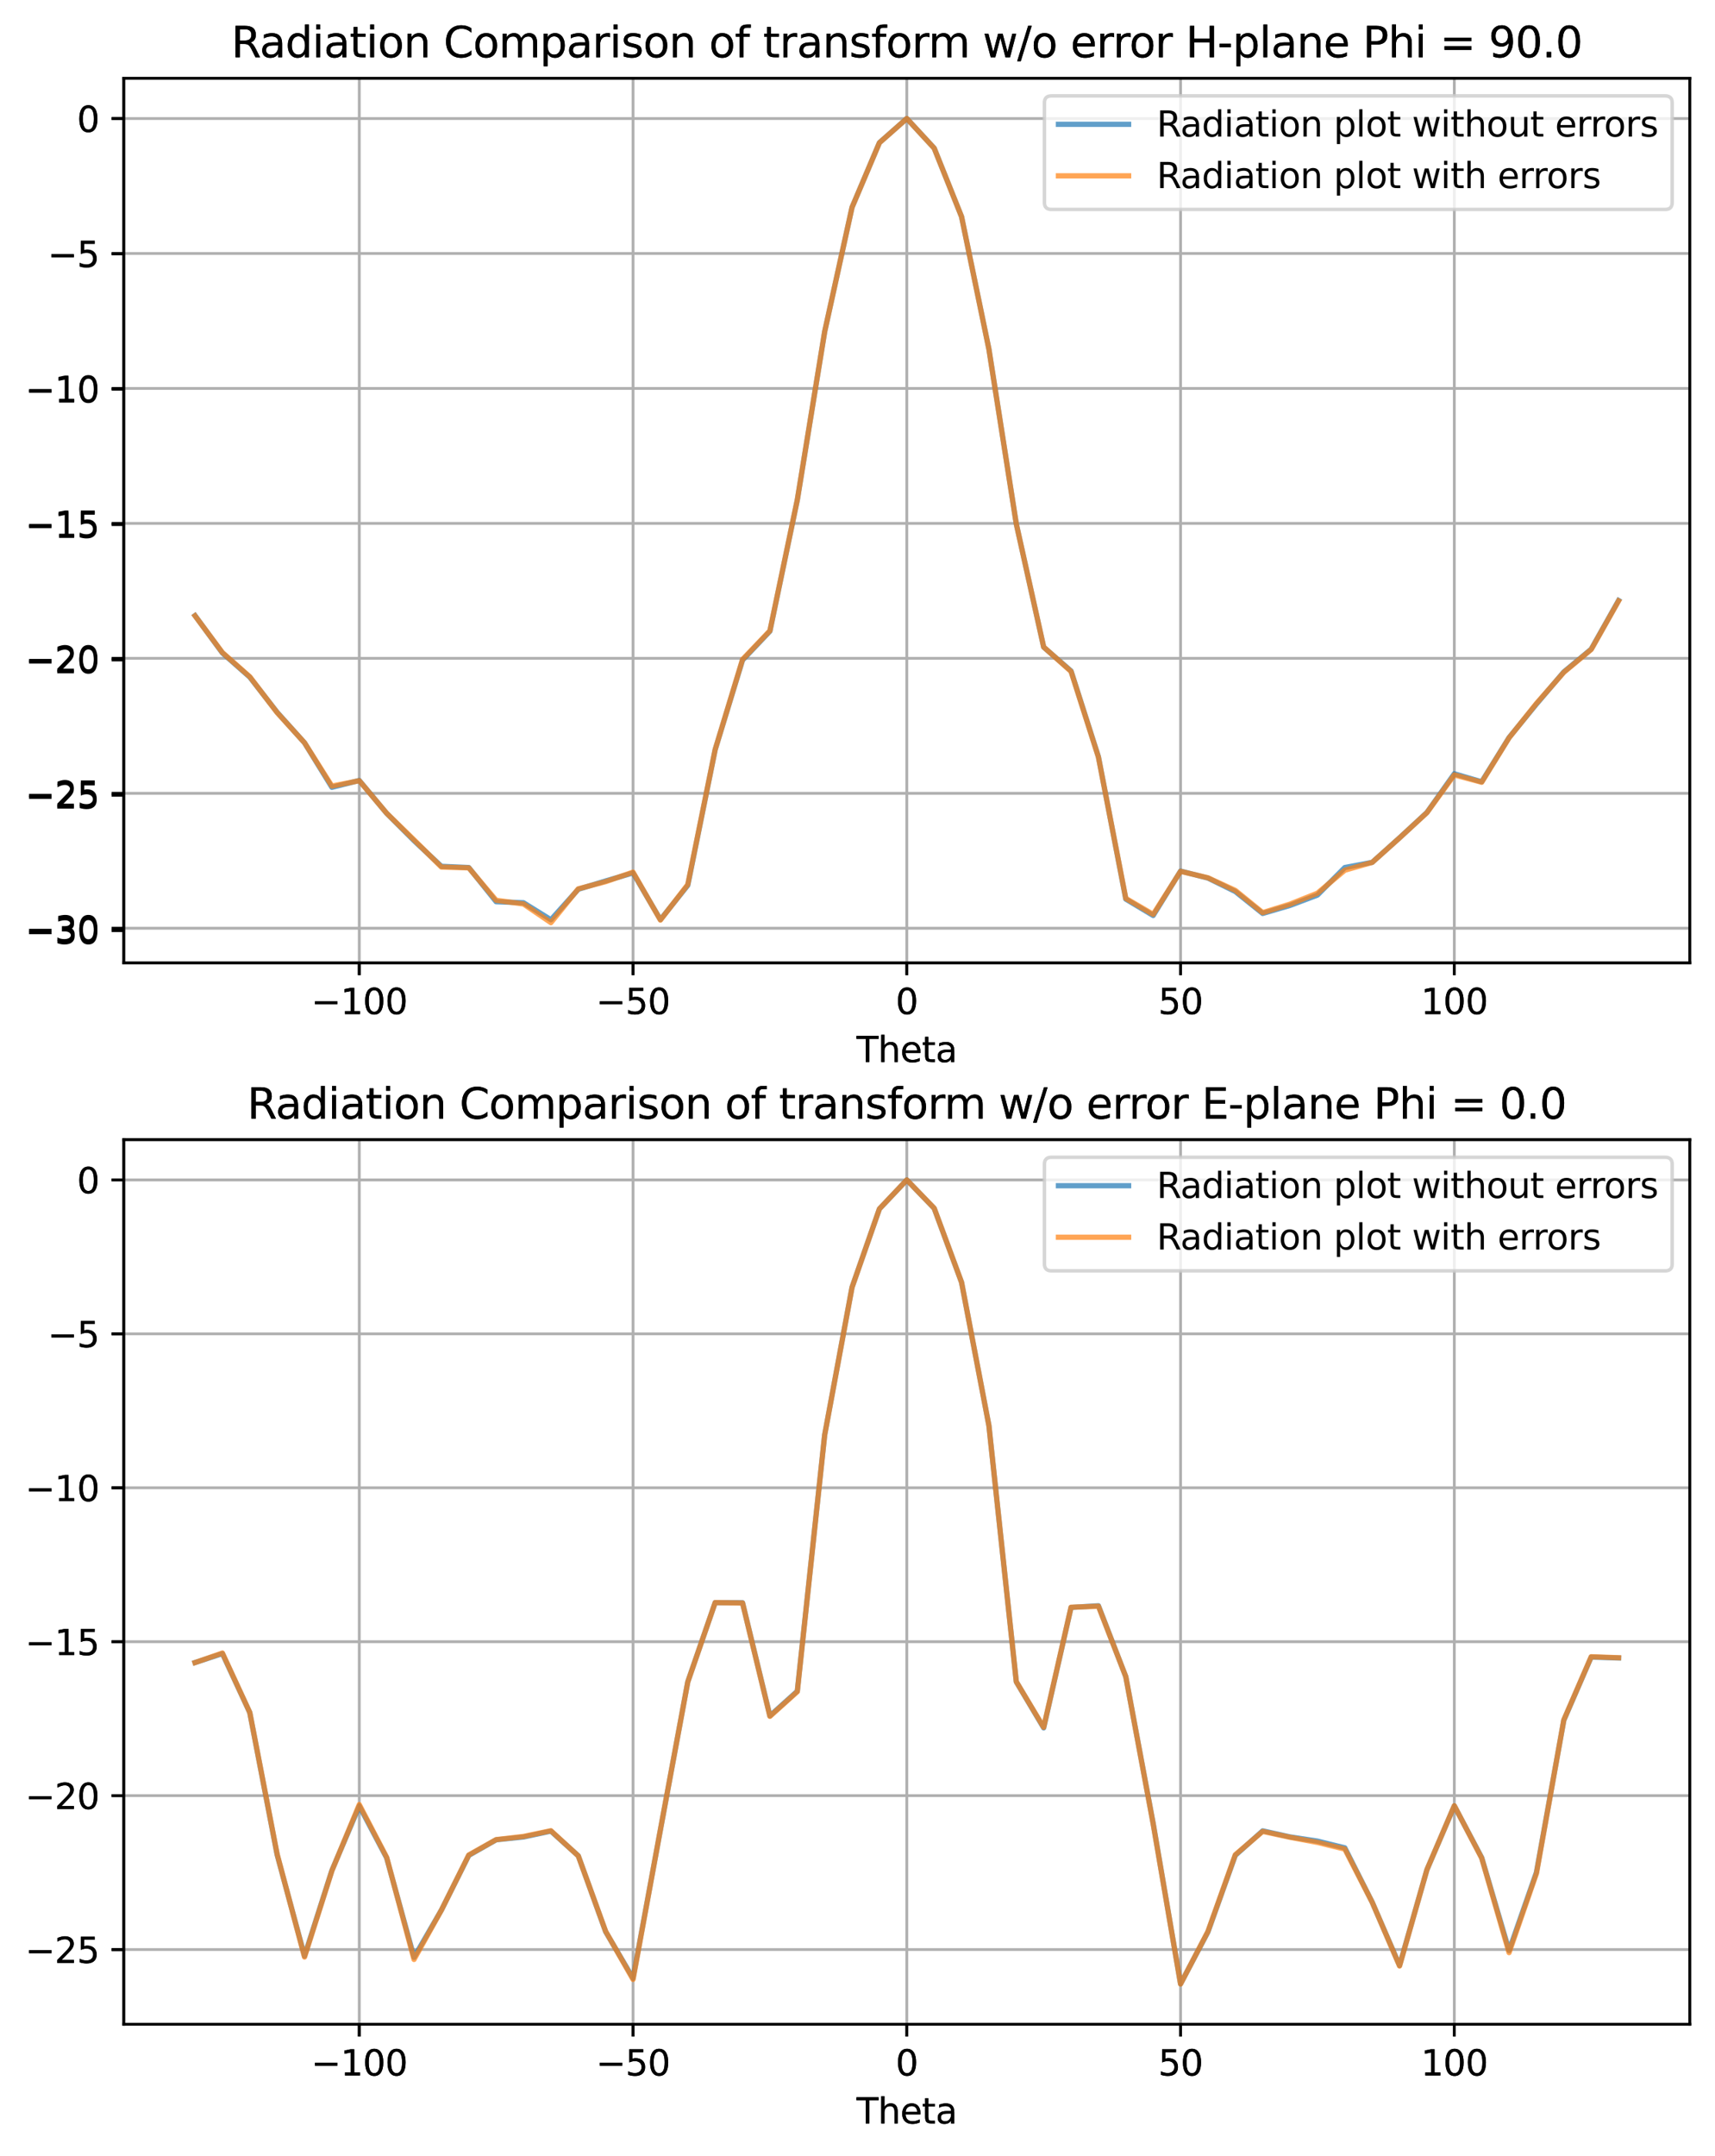 <?xml version="1.0" encoding="utf-8" standalone="no"?>
<!DOCTYPE svg PUBLIC "-//W3C//DTD SVG 1.1//EN"
  "http://www.w3.org/Graphics/SVG/1.1/DTD/svg11.dtd">
<svg xmlns:xlink="http://www.w3.org/1999/xlink" width="488.905pt" height="614.274pt" viewBox="0 0 488.905 614.274" xmlns="http://www.w3.org/2000/svg" version="1.1">
 <defs>
  <style type="text/css">*{stroke-linejoin: round; stroke-linecap: butt}</style>
 </defs>
 <g id="figure_1">
  <g id="patch_1">
   <path d="M 0 614.274 
L 488.905 614.274 
L 488.905 0 
L 0 0 
z
" style="fill: #ffffff"/>
  </g>
  <g id="axes_1">
   <g id="patch_2">
    <path d="M 35.305 274.318 
L 481.705 274.318 
L 481.705 22.318 
L 35.305 22.318 
z
" style="fill: #ffffff"/>
   </g>
   <g id="matplotlib.axis_1">
    <g id="xtick_1">
     <g id="line2d_1">
      <path d="M 102.421 274.318 
L 102.421 22.318 
" clip-path="url(#p2abf134592)" style="fill: none; stroke: #b0b0b0; stroke-width: 0.8; stroke-linecap: square"/>
     </g>
     <g id="line2d_2">
      <defs>
       <path id="m4395388378" d="M 0 0 
L 0 3.5 
" style="stroke: #000000; stroke-width: 0.8"/>
      </defs>
      <g>
       <use xlink:href="#m4395388378" x="102.421" y="274.318" style="stroke: #000000; stroke-width: 0.8"/>
      </g>
     </g>
     <g id="text_1">
      <!-- −100 -->
      <g transform="translate(88.687 288.917) scale(0.1 -0.1)">
       <defs>
        <path id="DejaVuSans-2212" d="M 678 2272 
L 4684 2272 
L 4684 1741 
L 678 1741 
L 678 2272 
z
" transform="scale(0.016)"/>
        <path id="DejaVuSans-31" d="M 794 531 
L 1825 531 
L 1825 4091 
L 703 3866 
L 703 4441 
L 1819 4666 
L 2450 4666 
L 2450 531 
L 3481 531 
L 3481 0 
L 794 0 
L 794 531 
z
" transform="scale(0.016)"/>
        <path id="DejaVuSans-30" d="M 2034 4250 
Q 1547 4250 1301 3770 
Q 1056 3291 1056 2328 
Q 1056 1369 1301 889 
Q 1547 409 2034 409 
Q 2525 409 2770 889 
Q 3016 1369 3016 2328 
Q 3016 3291 2770 3770 
Q 2525 4250 2034 4250 
z
M 2034 4750 
Q 2819 4750 3233 4129 
Q 3647 3509 3647 2328 
Q 3647 1150 3233 529 
Q 2819 -91 2034 -91 
Q 1250 -91 836 529 
Q 422 1150 422 2328 
Q 422 3509 836 4129 
Q 1250 4750 2034 4750 
z
" transform="scale(0.016)"/>
       </defs>
       <use xlink:href="#DejaVuSans-2212"/>
       <use xlink:href="#DejaVuSans-31" x="83.789"/>
       <use xlink:href="#DejaVuSans-30" x="147.412"/>
       <use xlink:href="#DejaVuSans-30" x="211.035"/>
      </g>
     </g>
    </g>
    <g id="xtick_2">
     <g id="line2d_3">
      <path d="M 180.463 274.318 
L 180.463 22.318 
" clip-path="url(#p2abf134592)" style="fill: none; stroke: #b0b0b0; stroke-width: 0.8; stroke-linecap: square"/>
     </g>
     <g id="line2d_4">
      <g>
       <use xlink:href="#m4395388378" x="180.463" y="274.318" style="stroke: #000000; stroke-width: 0.8"/>
      </g>
     </g>
     <g id="text_2">
      <!-- −50 -->
      <g transform="translate(169.91 288.917) scale(0.1 -0.1)">
       <defs>
        <path id="DejaVuSans-35" d="M 691 4666 
L 3169 4666 
L 3169 4134 
L 1269 4134 
L 1269 2991 
Q 1406 3038 1543 3061 
Q 1681 3084 1819 3084 
Q 2600 3084 3056 2656 
Q 3513 2228 3513 1497 
Q 3513 744 3044 326 
Q 2575 -91 1722 -91 
Q 1428 -91 1123 -41 
Q 819 9 494 109 
L 494 744 
Q 775 591 1075 516 
Q 1375 441 1709 441 
Q 2250 441 2565 725 
Q 2881 1009 2881 1497 
Q 2881 1984 2565 2268 
Q 2250 2553 1709 2553 
Q 1456 2553 1204 2497 
Q 953 2441 691 2322 
L 691 4666 
z
" transform="scale(0.016)"/>
       </defs>
       <use xlink:href="#DejaVuSans-2212"/>
       <use xlink:href="#DejaVuSans-35" x="83.789"/>
       <use xlink:href="#DejaVuSans-30" x="147.412"/>
      </g>
     </g>
    </g>
    <g id="xtick_3">
     <g id="line2d_5">
      <path d="M 258.505 274.318 
L 258.505 22.318 
" clip-path="url(#p2abf134592)" style="fill: none; stroke: #b0b0b0; stroke-width: 0.8; stroke-linecap: square"/>
     </g>
     <g id="line2d_6">
      <g>
       <use xlink:href="#m4395388378" x="258.505" y="274.318" style="stroke: #000000; stroke-width: 0.8"/>
      </g>
     </g>
     <g id="text_3">
      <!-- 0 -->
      <g transform="translate(255.323 288.917) scale(0.1 -0.1)">
       <use xlink:href="#DejaVuSans-30"/>
      </g>
     </g>
    </g>
    <g id="xtick_4">
     <g id="line2d_7">
      <path d="M 336.547 274.318 
L 336.547 22.318 
" clip-path="url(#p2abf134592)" style="fill: none; stroke: #b0b0b0; stroke-width: 0.8; stroke-linecap: square"/>
     </g>
     <g id="line2d_8">
      <g>
       <use xlink:href="#m4395388378" x="336.547" y="274.318" style="stroke: #000000; stroke-width: 0.8"/>
      </g>
     </g>
     <g id="text_4">
      <!-- 50 -->
      <g transform="translate(330.184 288.917) scale(0.1 -0.1)">
       <use xlink:href="#DejaVuSans-35"/>
       <use xlink:href="#DejaVuSans-30" x="63.623"/>
      </g>
     </g>
    </g>
    <g id="xtick_5">
     <g id="line2d_9">
      <path d="M 414.589 274.318 
L 414.589 22.318 
" clip-path="url(#p2abf134592)" style="fill: none; stroke: #b0b0b0; stroke-width: 0.8; stroke-linecap: square"/>
     </g>
     <g id="line2d_10">
      <g>
       <use xlink:href="#m4395388378" x="414.589" y="274.318" style="stroke: #000000; stroke-width: 0.8"/>
      </g>
     </g>
     <g id="text_5">
      <!-- 100 -->
      <g transform="translate(405.045 288.917) scale(0.1 -0.1)">
       <use xlink:href="#DejaVuSans-31"/>
       <use xlink:href="#DejaVuSans-30" x="63.623"/>
       <use xlink:href="#DejaVuSans-30" x="127.246"/>
      </g>
     </g>
    </g>
    <g id="text_6">
     <!-- Theta -->
     <g transform="translate(244.181 302.595) scale(0.1 -0.1)">
      <defs>
       <path id="DejaVuSans-54" d="M -19 4666 
L 3928 4666 
L 3928 4134 
L 2272 4134 
L 2272 0 
L 1638 0 
L 1638 4134 
L -19 4134 
L -19 4666 
z
" transform="scale(0.016)"/>
       <path id="DejaVuSans-68" d="M 3513 2113 
L 3513 0 
L 2938 0 
L 2938 2094 
Q 2938 2591 2744 2837 
Q 2550 3084 2163 3084 
Q 1697 3084 1428 2787 
Q 1159 2491 1159 1978 
L 1159 0 
L 581 0 
L 581 4863 
L 1159 4863 
L 1159 2956 
Q 1366 3272 1645 3428 
Q 1925 3584 2291 3584 
Q 2894 3584 3203 3211 
Q 3513 2838 3513 2113 
z
" transform="scale(0.016)"/>
       <path id="DejaVuSans-65" d="M 3597 1894 
L 3597 1613 
L 953 1613 
Q 991 1019 1311 708 
Q 1631 397 2203 397 
Q 2534 397 2845 478 
Q 3156 559 3463 722 
L 3463 178 
Q 3153 47 2828 -22 
Q 2503 -91 2169 -91 
Q 1331 -91 842 396 
Q 353 884 353 1716 
Q 353 2575 817 3079 
Q 1281 3584 2069 3584 
Q 2775 3584 3186 3129 
Q 3597 2675 3597 1894 
z
M 3022 2063 
Q 3016 2534 2758 2815 
Q 2500 3097 2075 3097 
Q 1594 3097 1305 2825 
Q 1016 2553 972 2059 
L 3022 2063 
z
" transform="scale(0.016)"/>
       <path id="DejaVuSans-74" d="M 1172 4494 
L 1172 3500 
L 2356 3500 
L 2356 3053 
L 1172 3053 
L 1172 1153 
Q 1172 725 1289 603 
Q 1406 481 1766 481 
L 2356 481 
L 2356 0 
L 1766 0 
Q 1100 0 847 248 
Q 594 497 594 1153 
L 594 3053 
L 172 3053 
L 172 3500 
L 594 3500 
L 594 4494 
L 1172 4494 
z
" transform="scale(0.016)"/>
       <path id="DejaVuSans-61" d="M 2194 1759 
Q 1497 1759 1228 1600 
Q 959 1441 959 1056 
Q 959 750 1161 570 
Q 1363 391 1709 391 
Q 2188 391 2477 730 
Q 2766 1069 2766 1631 
L 2766 1759 
L 2194 1759 
z
M 3341 1997 
L 3341 0 
L 2766 0 
L 2766 531 
Q 2569 213 2275 61 
Q 1981 -91 1556 -91 
Q 1019 -91 701 211 
Q 384 513 384 1019 
Q 384 1609 779 1909 
Q 1175 2209 1959 2209 
L 2766 2209 
L 2766 2266 
Q 2766 2663 2505 2880 
Q 2244 3097 1772 3097 
Q 1472 3097 1187 3025 
Q 903 2953 641 2809 
L 641 3341 
Q 956 3463 1253 3523 
Q 1550 3584 1831 3584 
Q 2591 3584 2966 3190 
Q 3341 2797 3341 1997 
z
" transform="scale(0.016)"/>
      </defs>
      <use xlink:href="#DejaVuSans-54"/>
      <use xlink:href="#DejaVuSans-68" x="61.084"/>
      <use xlink:href="#DejaVuSans-65" x="124.463"/>
      <use xlink:href="#DejaVuSans-74" x="185.986"/>
      <use xlink:href="#DejaVuSans-61" x="225.195"/>
     </g>
    </g>
   </g>
   <g id="matplotlib.axis_2">
    <g id="ytick_1">
     <g id="line2d_11">
      <path d="M 35.305 265.149 
L 481.705 265.149 
" clip-path="url(#p2abf134592)" style="fill: none; stroke: #b0b0b0; stroke-width: 0.8; stroke-linecap: square"/>
     </g>
     <g id="line2d_12">
      <defs>
       <path id="m313d4fd59b" d="M 0 0 
L -3.5 0 
" style="stroke: #000000; stroke-width: 0.8"/>
      </defs>
      <g>
       <use xlink:href="#m313d4fd59b" x="35.305" y="265.149" style="stroke: #000000; stroke-width: 0.8"/>
      </g>
     </g>
     <g id="text_7">
      <!-- −30 -->
      <g transform="translate(7.2 268.948) scale(0.1 -0.1)">
       <defs>
        <path id="DejaVuSans-33" d="M 2597 2516 
Q 3050 2419 3304 2112 
Q 3559 1806 3559 1356 
Q 3559 666 3084 287 
Q 2609 -91 1734 -91 
Q 1441 -91 1130 -33 
Q 819 25 488 141 
L 488 750 
Q 750 597 1062 519 
Q 1375 441 1716 441 
Q 2309 441 2620 675 
Q 2931 909 2931 1356 
Q 2931 1769 2642 2001 
Q 2353 2234 1838 2234 
L 1294 2234 
L 1294 2753 
L 1863 2753 
Q 2328 2753 2575 2939 
Q 2822 3125 2822 3475 
Q 2822 3834 2567 4026 
Q 2313 4219 1838 4219 
Q 1578 4219 1281 4162 
Q 984 4106 628 3988 
L 628 4550 
Q 988 4650 1302 4700 
Q 1616 4750 1894 4750 
Q 2613 4750 3031 4423 
Q 3450 4097 3450 3541 
Q 3450 3153 3228 2886 
Q 3006 2619 2597 2516 
z
" transform="scale(0.016)"/>
       </defs>
       <use xlink:href="#DejaVuSans-2212"/>
       <use xlink:href="#DejaVuSans-33" x="83.789"/>
       <use xlink:href="#DejaVuSans-30" x="147.412"/>
      </g>
     </g>
    </g>
    <g id="ytick_2">
     <g id="line2d_13">
      <path d="M 35.305 226.586 
L 481.705 226.586 
" clip-path="url(#p2abf134592)" style="fill: none; stroke: #b0b0b0; stroke-width: 0.8; stroke-linecap: square"/>
     </g>
     <g id="line2d_14">
      <g>
       <use xlink:href="#m313d4fd59b" x="35.305" y="226.586" style="stroke: #000000; stroke-width: 0.8"/>
      </g>
     </g>
     <g id="text_8">
      <!-- −25 -->
      <g transform="translate(7.2 230.386) scale(0.1 -0.1)">
       <defs>
        <path id="DejaVuSans-32" d="M 1228 531 
L 3431 531 
L 3431 0 
L 469 0 
L 469 531 
Q 828 903 1448 1529 
Q 2069 2156 2228 2338 
Q 2531 2678 2651 2914 
Q 2772 3150 2772 3378 
Q 2772 3750 2511 3984 
Q 2250 4219 1831 4219 
Q 1534 4219 1204 4116 
Q 875 4013 500 3803 
L 500 4441 
Q 881 4594 1212 4672 
Q 1544 4750 1819 4750 
Q 2544 4750 2975 4387 
Q 3406 4025 3406 3419 
Q 3406 3131 3298 2873 
Q 3191 2616 2906 2266 
Q 2828 2175 2409 1742 
Q 1991 1309 1228 531 
z
" transform="scale(0.016)"/>
       </defs>
       <use xlink:href="#DejaVuSans-2212"/>
       <use xlink:href="#DejaVuSans-32" x="83.789"/>
       <use xlink:href="#DejaVuSans-35" x="147.412"/>
      </g>
     </g>
    </g>
    <g id="ytick_3">
     <g id="line2d_15">
      <path d="M 35.305 188.024 
L 481.705 188.024 
" clip-path="url(#p2abf134592)" style="fill: none; stroke: #b0b0b0; stroke-width: 0.8; stroke-linecap: square"/>
     </g>
     <g id="line2d_16">
      <g>
       <use xlink:href="#m313d4fd59b" x="35.305" y="188.024" style="stroke: #000000; stroke-width: 0.8"/>
      </g>
     </g>
     <g id="text_9">
      <!-- −20 -->
      <g transform="translate(7.2 191.823) scale(0.1 -0.1)">
       <use xlink:href="#DejaVuSans-2212"/>
       <use xlink:href="#DejaVuSans-32" x="83.789"/>
       <use xlink:href="#DejaVuSans-30" x="147.412"/>
      </g>
     </g>
    </g>
    <g id="ytick_4">
     <g id="line2d_17">
      <path d="M 35.305 149.461 
L 481.705 149.461 
" clip-path="url(#p2abf134592)" style="fill: none; stroke: #b0b0b0; stroke-width: 0.8; stroke-linecap: square"/>
     </g>
     <g id="line2d_18">
      <g>
       <use xlink:href="#m313d4fd59b" x="35.305" y="149.461" style="stroke: #000000; stroke-width: 0.8"/>
      </g>
     </g>
     <g id="text_10">
      <!-- −15 -->
      <g transform="translate(7.2 153.26) scale(0.1 -0.1)">
       <use xlink:href="#DejaVuSans-2212"/>
       <use xlink:href="#DejaVuSans-31" x="83.789"/>
       <use xlink:href="#DejaVuSans-35" x="147.412"/>
      </g>
     </g>
    </g>
    <g id="ytick_5">
     <g id="line2d_19">
      <path d="M 35.305 110.898 
L 481.705 110.898 
" clip-path="url(#p2abf134592)" style="fill: none; stroke: #b0b0b0; stroke-width: 0.8; stroke-linecap: square"/>
     </g>
     <g id="line2d_20">
      <g>
       <use xlink:href="#m313d4fd59b" x="35.305" y="110.898" style="stroke: #000000; stroke-width: 0.8"/>
      </g>
     </g>
     <g id="text_11">
      <!-- −10 -->
      <g transform="translate(7.2 114.697) scale(0.1 -0.1)">
       <use xlink:href="#DejaVuSans-2212"/>
       <use xlink:href="#DejaVuSans-31" x="83.789"/>
       <use xlink:href="#DejaVuSans-30" x="147.412"/>
      </g>
     </g>
    </g>
    <g id="ytick_6">
     <g id="line2d_21">
      <path d="M 35.305 72.335 
L 481.705 72.335 
" clip-path="url(#p2abf134592)" style="fill: none; stroke: #b0b0b0; stroke-width: 0.8; stroke-linecap: square"/>
     </g>
     <g id="line2d_22">
      <g>
       <use xlink:href="#m313d4fd59b" x="35.305" y="72.335" style="stroke: #000000; stroke-width: 0.8"/>
      </g>
     </g>
     <g id="text_12">
      <!-- −5 -->
      <g transform="translate(13.562 76.135) scale(0.1 -0.1)">
       <use xlink:href="#DejaVuSans-2212"/>
       <use xlink:href="#DejaVuSans-35" x="83.789"/>
      </g>
     </g>
    </g>
    <g id="ytick_7">
     <g id="line2d_23">
      <path d="M 35.305 33.773 
L 481.705 33.773 
" clip-path="url(#p2abf134592)" style="fill: none; stroke: #b0b0b0; stroke-width: 0.8; stroke-linecap: square"/>
     </g>
     <g id="line2d_24">
      <g>
       <use xlink:href="#m313d4fd59b" x="35.305" y="33.773" style="stroke: #000000; stroke-width: 0.8"/>
      </g>
     </g>
     <g id="text_13">
      <!-- 0 -->
      <g transform="translate(21.942 37.572) scale(0.1 -0.1)">
       <use xlink:href="#DejaVuSans-30"/>
      </g>
     </g>
    </g>
   </g>
   <g id="line2d_25">
    <path d="M 55.596 175.817 
L 63.4 186.488 
L 71.204 193.393 
L 79.008 203.444 
L 86.812 212.157 
L 94.617 224.876 
L 102.421 222.921 
L 110.225 232.309 
L 118.029 240.13 
L 125.833 247.455 
L 133.638 247.803 
L 141.442 257.567 
L 149.246 257.865 
L 157.05 262.718 
L 164.854 254.009 
L 172.659 251.632 
L 180.463 249.337 
L 188.267 262.692 
L 196.071 252.884 
L 203.875 214.131 
L 211.68 188.531 
L 219.484 180.266 
L 227.288 142.797 
L 235.092 94.698 
L 242.896 59.145 
L 250.7 40.669 
L 258.505 33.773 
L 266.309 42.227 
L 274.113 61.811 
L 281.917 99.672 
L 289.721 149.604 
L 297.526 184.82 
L 305.33 191.639 
L 313.134 216.151 
L 320.938 256.822 
L 328.742 261.51 
L 336.547 248.816 
L 344.351 250.808 
L 352.155 254.655 
L 359.959 260.923 
L 367.763 258.626 
L 375.568 255.676 
L 383.372 247.799 
L 391.176 246.324 
L 398.98 239.305 
L 406.784 232.063 
L 414.589 221.012 
L 422.393 223.295 
L 430.197 210.663 
L 438.001 201.091 
L 445.805 191.903 
L 453.61 185.398 
L 461.414 171.497 
" clip-path="url(#p2abf134592)" style="fill: none; stroke: #1f77b4; stroke-opacity: 0.7; stroke-width: 1.5; stroke-linecap: square"/>
   </g>
   <g id="line2d_26">
    <path d="M 55.596 175.846 
L 63.4 186.623 
L 71.204 193.495 
L 79.008 203.328 
L 86.812 212.027 
L 94.617 224.72 
L 102.421 222.991 
L 110.225 232.035 
L 118.029 239.826 
L 125.833 247.83 
L 133.638 248.275 
L 141.442 257.561 
L 149.246 257.796 
L 157.05 262.631 
L 164.854 254.236 
L 172.659 251.616 
L 180.463 249.172 
L 188.267 262.864 
L 196.071 252.772 
L 203.875 214.256 
L 211.68 188.578 
L 219.484 180.226 
L 227.288 142.801 
L 235.092 94.694 
L 242.896 59.147 
L 250.7 40.675 
L 258.505 33.773 
L 266.309 42.213 
L 274.113 61.839 
L 281.917 99.668 
L 289.721 149.545 
L 297.526 184.885 
L 305.33 191.504 
L 313.134 216.229 
L 320.938 256.92 
L 328.742 260.767 
L 336.547 248.637 
L 344.351 250.995 
L 352.155 254.956 
L 359.959 261.112 
L 367.763 258.364 
L 375.568 255.556 
L 383.372 248.29 
L 391.176 246.315 
L 398.98 239.331 
L 406.784 232.001 
L 414.589 220.627 
L 422.393 223.203 
L 430.197 210.553 
L 438.001 200.953 
L 445.805 191.847 
L 453.61 185.465 
L 461.414 171.433 
" clip-path="url(#p2abf134592)" style="fill: none; stroke: #ff7f0e; stroke-opacity: 0.7; stroke-width: 1.5; stroke-linecap: square"/>
   </g>
   <g id="patch_3">
    <path d="M 35.305 274.318 
L 35.305 22.318 
" style="fill: none; stroke: #000000; stroke-width: 0.8; stroke-linejoin: miter; stroke-linecap: square"/>
   </g>
   <g id="patch_4">
    <path d="M 481.705 274.318 
L 481.705 22.318 
" style="fill: none; stroke: #000000; stroke-width: 0.8; stroke-linejoin: miter; stroke-linecap: square"/>
   </g>
   <g id="patch_5">
    <path d="M 35.305 274.318 
L 481.705 274.318 
" style="fill: none; stroke: #000000; stroke-width: 0.8; stroke-linejoin: miter; stroke-linecap: square"/>
   </g>
   <g id="patch_6">
    <path d="M 35.305 22.318 
L 481.705 22.318 
" style="fill: none; stroke: #000000; stroke-width: 0.8; stroke-linejoin: miter; stroke-linecap: square"/>
   </g>
   <g id="text_14">
    <!-- Radiation Comparison of transform w/o error H-plane Phi = 90.0 -->
    <g transform="translate(65.945 16.318) scale(0.12 -0.12)">
     <defs>
      <path id="DejaVuSans-52" d="M 2841 2188 
Q 3044 2119 3236 1894 
Q 3428 1669 3622 1275 
L 4263 0 
L 3584 0 
L 2988 1197 
Q 2756 1666 2539 1819 
Q 2322 1972 1947 1972 
L 1259 1972 
L 1259 0 
L 628 0 
L 628 4666 
L 2053 4666 
Q 2853 4666 3247 4331 
Q 3641 3997 3641 3322 
Q 3641 2881 3436 2590 
Q 3231 2300 2841 2188 
z
M 1259 4147 
L 1259 2491 
L 2053 2491 
Q 2509 2491 2742 2702 
Q 2975 2913 2975 3322 
Q 2975 3731 2742 3939 
Q 2509 4147 2053 4147 
L 1259 4147 
z
" transform="scale(0.016)"/>
      <path id="DejaVuSans-64" d="M 2906 2969 
L 2906 4863 
L 3481 4863 
L 3481 0 
L 2906 0 
L 2906 525 
Q 2725 213 2448 61 
Q 2172 -91 1784 -91 
Q 1150 -91 751 415 
Q 353 922 353 1747 
Q 353 2572 751 3078 
Q 1150 3584 1784 3584 
Q 2172 3584 2448 3432 
Q 2725 3281 2906 2969 
z
M 947 1747 
Q 947 1113 1208 752 
Q 1469 391 1925 391 
Q 2381 391 2643 752 
Q 2906 1113 2906 1747 
Q 2906 2381 2643 2742 
Q 2381 3103 1925 3103 
Q 1469 3103 1208 2742 
Q 947 2381 947 1747 
z
" transform="scale(0.016)"/>
      <path id="DejaVuSans-69" d="M 603 3500 
L 1178 3500 
L 1178 0 
L 603 0 
L 603 3500 
z
M 603 4863 
L 1178 4863 
L 1178 4134 
L 603 4134 
L 603 4863 
z
" transform="scale(0.016)"/>
      <path id="DejaVuSans-6f" d="M 1959 3097 
Q 1497 3097 1228 2736 
Q 959 2375 959 1747 
Q 959 1119 1226 758 
Q 1494 397 1959 397 
Q 2419 397 2687 759 
Q 2956 1122 2956 1747 
Q 2956 2369 2687 2733 
Q 2419 3097 1959 3097 
z
M 1959 3584 
Q 2709 3584 3137 3096 
Q 3566 2609 3566 1747 
Q 3566 888 3137 398 
Q 2709 -91 1959 -91 
Q 1206 -91 779 398 
Q 353 888 353 1747 
Q 353 2609 779 3096 
Q 1206 3584 1959 3584 
z
" transform="scale(0.016)"/>
      <path id="DejaVuSans-6e" d="M 3513 2113 
L 3513 0 
L 2938 0 
L 2938 2094 
Q 2938 2591 2744 2837 
Q 2550 3084 2163 3084 
Q 1697 3084 1428 2787 
Q 1159 2491 1159 1978 
L 1159 0 
L 581 0 
L 581 3500 
L 1159 3500 
L 1159 2956 
Q 1366 3272 1645 3428 
Q 1925 3584 2291 3584 
Q 2894 3584 3203 3211 
Q 3513 2838 3513 2113 
z
" transform="scale(0.016)"/>
      <path id="DejaVuSans-20" transform="scale(0.016)"/>
      <path id="DejaVuSans-43" d="M 4122 4306 
L 4122 3641 
Q 3803 3938 3442 4084 
Q 3081 4231 2675 4231 
Q 1875 4231 1450 3742 
Q 1025 3253 1025 2328 
Q 1025 1406 1450 917 
Q 1875 428 2675 428 
Q 3081 428 3442 575 
Q 3803 722 4122 1019 
L 4122 359 
Q 3791 134 3420 21 
Q 3050 -91 2638 -91 
Q 1578 -91 968 557 
Q 359 1206 359 2328 
Q 359 3453 968 4101 
Q 1578 4750 2638 4750 
Q 3056 4750 3426 4639 
Q 3797 4528 4122 4306 
z
" transform="scale(0.016)"/>
      <path id="DejaVuSans-6d" d="M 3328 2828 
Q 3544 3216 3844 3400 
Q 4144 3584 4550 3584 
Q 5097 3584 5394 3201 
Q 5691 2819 5691 2113 
L 5691 0 
L 5113 0 
L 5113 2094 
Q 5113 2597 4934 2840 
Q 4756 3084 4391 3084 
Q 3944 3084 3684 2787 
Q 3425 2491 3425 1978 
L 3425 0 
L 2847 0 
L 2847 2094 
Q 2847 2600 2669 2842 
Q 2491 3084 2119 3084 
Q 1678 3084 1418 2786 
Q 1159 2488 1159 1978 
L 1159 0 
L 581 0 
L 581 3500 
L 1159 3500 
L 1159 2956 
Q 1356 3278 1631 3431 
Q 1906 3584 2284 3584 
Q 2666 3584 2933 3390 
Q 3200 3197 3328 2828 
z
" transform="scale(0.016)"/>
      <path id="DejaVuSans-70" d="M 1159 525 
L 1159 -1331 
L 581 -1331 
L 581 3500 
L 1159 3500 
L 1159 2969 
Q 1341 3281 1617 3432 
Q 1894 3584 2278 3584 
Q 2916 3584 3314 3078 
Q 3713 2572 3713 1747 
Q 3713 922 3314 415 
Q 2916 -91 2278 -91 
Q 1894 -91 1617 61 
Q 1341 213 1159 525 
z
M 3116 1747 
Q 3116 2381 2855 2742 
Q 2594 3103 2138 3103 
Q 1681 3103 1420 2742 
Q 1159 2381 1159 1747 
Q 1159 1113 1420 752 
Q 1681 391 2138 391 
Q 2594 391 2855 752 
Q 3116 1113 3116 1747 
z
" transform="scale(0.016)"/>
      <path id="DejaVuSans-72" d="M 2631 2963 
Q 2534 3019 2420 3045 
Q 2306 3072 2169 3072 
Q 1681 3072 1420 2755 
Q 1159 2438 1159 1844 
L 1159 0 
L 581 0 
L 581 3500 
L 1159 3500 
L 1159 2956 
Q 1341 3275 1631 3429 
Q 1922 3584 2338 3584 
Q 2397 3584 2469 3576 
Q 2541 3569 2628 3553 
L 2631 2963 
z
" transform="scale(0.016)"/>
      <path id="DejaVuSans-73" d="M 2834 3397 
L 2834 2853 
Q 2591 2978 2328 3040 
Q 2066 3103 1784 3103 
Q 1356 3103 1142 2972 
Q 928 2841 928 2578 
Q 928 2378 1081 2264 
Q 1234 2150 1697 2047 
L 1894 2003 
Q 2506 1872 2764 1633 
Q 3022 1394 3022 966 
Q 3022 478 2636 193 
Q 2250 -91 1575 -91 
Q 1294 -91 989 -36 
Q 684 19 347 128 
L 347 722 
Q 666 556 975 473 
Q 1284 391 1588 391 
Q 1994 391 2212 530 
Q 2431 669 2431 922 
Q 2431 1156 2273 1281 
Q 2116 1406 1581 1522 
L 1381 1569 
Q 847 1681 609 1914 
Q 372 2147 372 2553 
Q 372 3047 722 3315 
Q 1072 3584 1716 3584 
Q 2034 3584 2315 3537 
Q 2597 3491 2834 3397 
z
" transform="scale(0.016)"/>
      <path id="DejaVuSans-66" d="M 2375 4863 
L 2375 4384 
L 1825 4384 
Q 1516 4384 1395 4259 
Q 1275 4134 1275 3809 
L 1275 3500 
L 2222 3500 
L 2222 3053 
L 1275 3053 
L 1275 0 
L 697 0 
L 697 3053 
L 147 3053 
L 147 3500 
L 697 3500 
L 697 3744 
Q 697 4328 969 4595 
Q 1241 4863 1831 4863 
L 2375 4863 
z
" transform="scale(0.016)"/>
      <path id="DejaVuSans-77" d="M 269 3500 
L 844 3500 
L 1563 769 
L 2278 3500 
L 2956 3500 
L 3675 769 
L 4391 3500 
L 4966 3500 
L 4050 0 
L 3372 0 
L 2619 2869 
L 1863 0 
L 1184 0 
L 269 3500 
z
" transform="scale(0.016)"/>
      <path id="DejaVuSans-2f" d="M 1625 4666 
L 2156 4666 
L 531 -594 
L 0 -594 
L 1625 4666 
z
" transform="scale(0.016)"/>
      <path id="DejaVuSans-48" d="M 628 4666 
L 1259 4666 
L 1259 2753 
L 3553 2753 
L 3553 4666 
L 4184 4666 
L 4184 0 
L 3553 0 
L 3553 2222 
L 1259 2222 
L 1259 0 
L 628 0 
L 628 4666 
z
" transform="scale(0.016)"/>
      <path id="DejaVuSans-2d" d="M 313 2009 
L 1997 2009 
L 1997 1497 
L 313 1497 
L 313 2009 
z
" transform="scale(0.016)"/>
      <path id="DejaVuSans-6c" d="M 603 4863 
L 1178 4863 
L 1178 0 
L 603 0 
L 603 4863 
z
" transform="scale(0.016)"/>
      <path id="DejaVuSans-50" d="M 1259 4147 
L 1259 2394 
L 2053 2394 
Q 2494 2394 2734 2622 
Q 2975 2850 2975 3272 
Q 2975 3691 2734 3919 
Q 2494 4147 2053 4147 
L 1259 4147 
z
M 628 4666 
L 2053 4666 
Q 2838 4666 3239 4311 
Q 3641 3956 3641 3272 
Q 3641 2581 3239 2228 
Q 2838 1875 2053 1875 
L 1259 1875 
L 1259 0 
L 628 0 
L 628 4666 
z
" transform="scale(0.016)"/>
      <path id="DejaVuSans-3d" d="M 678 2906 
L 4684 2906 
L 4684 2381 
L 678 2381 
L 678 2906 
z
M 678 1631 
L 4684 1631 
L 4684 1100 
L 678 1100 
L 678 1631 
z
" transform="scale(0.016)"/>
      <path id="DejaVuSans-39" d="M 703 97 
L 703 672 
Q 941 559 1184 500 
Q 1428 441 1663 441 
Q 2288 441 2617 861 
Q 2947 1281 2994 2138 
Q 2813 1869 2534 1725 
Q 2256 1581 1919 1581 
Q 1219 1581 811 2004 
Q 403 2428 403 3163 
Q 403 3881 828 4315 
Q 1253 4750 1959 4750 
Q 2769 4750 3195 4129 
Q 3622 3509 3622 2328 
Q 3622 1225 3098 567 
Q 2575 -91 1691 -91 
Q 1453 -91 1209 -44 
Q 966 3 703 97 
z
M 1959 2075 
Q 2384 2075 2632 2365 
Q 2881 2656 2881 3163 
Q 2881 3666 2632 3958 
Q 2384 4250 1959 4250 
Q 1534 4250 1286 3958 
Q 1038 3666 1038 3163 
Q 1038 2656 1286 2365 
Q 1534 2075 1959 2075 
z
" transform="scale(0.016)"/>
      <path id="DejaVuSans-2e" d="M 684 794 
L 1344 794 
L 1344 0 
L 684 0 
L 684 794 
z
" transform="scale(0.016)"/>
     </defs>
     <use xlink:href="#DejaVuSans-52"/>
     <use xlink:href="#DejaVuSans-61" x="67.232"/>
     <use xlink:href="#DejaVuSans-64" x="128.512"/>
     <use xlink:href="#DejaVuSans-69" x="191.988"/>
     <use xlink:href="#DejaVuSans-61" x="219.771"/>
     <use xlink:href="#DejaVuSans-74" x="281.051"/>
     <use xlink:href="#DejaVuSans-69" x="320.26"/>
     <use xlink:href="#DejaVuSans-6f" x="348.043"/>
     <use xlink:href="#DejaVuSans-6e" x="409.225"/>
     <use xlink:href="#DejaVuSans-20" x="472.604"/>
     <use xlink:href="#DejaVuSans-43" x="504.391"/>
     <use xlink:href="#DejaVuSans-6f" x="574.215"/>
     <use xlink:href="#DejaVuSans-6d" x="635.396"/>
     <use xlink:href="#DejaVuSans-70" x="732.809"/>
     <use xlink:href="#DejaVuSans-61" x="796.285"/>
     <use xlink:href="#DejaVuSans-72" x="857.564"/>
     <use xlink:href="#DejaVuSans-69" x="898.678"/>
     <use xlink:href="#DejaVuSans-73" x="926.461"/>
     <use xlink:href="#DejaVuSans-6f" x="978.561"/>
     <use xlink:href="#DejaVuSans-6e" x="1039.742"/>
     <use xlink:href="#DejaVuSans-20" x="1103.121"/>
     <use xlink:href="#DejaVuSans-6f" x="1134.908"/>
     <use xlink:href="#DejaVuSans-66" x="1196.09"/>
     <use xlink:href="#DejaVuSans-20" x="1231.295"/>
     <use xlink:href="#DejaVuSans-74" x="1263.082"/>
     <use xlink:href="#DejaVuSans-72" x="1302.291"/>
     <use xlink:href="#DejaVuSans-61" x="1343.404"/>
     <use xlink:href="#DejaVuSans-6e" x="1404.684"/>
     <use xlink:href="#DejaVuSans-73" x="1468.062"/>
     <use xlink:href="#DejaVuSans-66" x="1520.162"/>
     <use xlink:href="#DejaVuSans-6f" x="1555.367"/>
     <use xlink:href="#DejaVuSans-72" x="1616.549"/>
     <use xlink:href="#DejaVuSans-6d" x="1655.912"/>
     <use xlink:href="#DejaVuSans-20" x="1753.324"/>
     <use xlink:href="#DejaVuSans-77" x="1785.111"/>
     <use xlink:href="#DejaVuSans-2f" x="1866.898"/>
     <use xlink:href="#DejaVuSans-6f" x="1900.59"/>
     <use xlink:href="#DejaVuSans-20" x="1961.771"/>
     <use xlink:href="#DejaVuSans-65" x="1993.559"/>
     <use xlink:href="#DejaVuSans-72" x="2055.082"/>
     <use xlink:href="#DejaVuSans-72" x="2094.445"/>
     <use xlink:href="#DejaVuSans-6f" x="2133.309"/>
     <use xlink:href="#DejaVuSans-72" x="2194.49"/>
     <use xlink:href="#DejaVuSans-20" x="2235.604"/>
     <use xlink:href="#DejaVuSans-48" x="2267.391"/>
     <use xlink:href="#DejaVuSans-2d" x="2342.586"/>
     <use xlink:href="#DejaVuSans-70" x="2378.67"/>
     <use xlink:href="#DejaVuSans-6c" x="2442.146"/>
     <use xlink:href="#DejaVuSans-61" x="2469.93"/>
     <use xlink:href="#DejaVuSans-6e" x="2531.209"/>
     <use xlink:href="#DejaVuSans-65" x="2594.588"/>
     <use xlink:href="#DejaVuSans-20" x="2656.111"/>
     <use xlink:href="#DejaVuSans-50" x="2687.898"/>
     <use xlink:href="#DejaVuSans-68" x="2748.201"/>
     <use xlink:href="#DejaVuSans-69" x="2811.58"/>
     <use xlink:href="#DejaVuSans-20" x="2839.363"/>
     <use xlink:href="#DejaVuSans-3d" x="2871.15"/>
     <use xlink:href="#DejaVuSans-20" x="2954.939"/>
     <use xlink:href="#DejaVuSans-39" x="2986.727"/>
     <use xlink:href="#DejaVuSans-30" x="3050.35"/>
     <use xlink:href="#DejaVuSans-2e" x="3113.973"/>
     <use xlink:href="#DejaVuSans-30" x="3145.76"/>
    </g>
   </g>
   <g id="legend_1">
    <g id="patch_7">
     <path d="M 299.739 59.674 
L 474.705 59.674 
Q 476.705 59.674 476.705 57.674 
L 476.705 29.318 
Q 476.705 27.318 474.705 27.318 
L 299.739 27.318 
Q 297.739 27.318 297.739 29.318 
L 297.739 57.674 
Q 297.739 59.674 299.739 59.674 
z
" style="fill: #ffffff; opacity: 0.8; stroke: #cccccc; stroke-linejoin: miter"/>
    </g>
    <g id="line2d_27">
     <path d="M 301.739 35.417 
L 311.739 35.417 
L 321.739 35.417 
" style="fill: none; stroke: #1f77b4; stroke-opacity: 0.7; stroke-width: 1.5; stroke-linecap: square"/>
    </g>
    <g id="text_15">
     <!-- Radiation plot without errors -->
     <g transform="translate(329.739 38.917) scale(0.1 -0.1)">
      <defs>
       <path id="DejaVuSans-75" d="M 544 1381 
L 544 3500 
L 1119 3500 
L 1119 1403 
Q 1119 906 1312 657 
Q 1506 409 1894 409 
Q 2359 409 2629 706 
Q 2900 1003 2900 1516 
L 2900 3500 
L 3475 3500 
L 3475 0 
L 2900 0 
L 2900 538 
Q 2691 219 2414 64 
Q 2138 -91 1772 -91 
Q 1169 -91 856 284 
Q 544 659 544 1381 
z
M 1991 3584 
L 1991 3584 
z
" transform="scale(0.016)"/>
      </defs>
      <use xlink:href="#DejaVuSans-52"/>
      <use xlink:href="#DejaVuSans-61" x="67.232"/>
      <use xlink:href="#DejaVuSans-64" x="128.512"/>
      <use xlink:href="#DejaVuSans-69" x="191.988"/>
      <use xlink:href="#DejaVuSans-61" x="219.771"/>
      <use xlink:href="#DejaVuSans-74" x="281.051"/>
      <use xlink:href="#DejaVuSans-69" x="320.26"/>
      <use xlink:href="#DejaVuSans-6f" x="348.043"/>
      <use xlink:href="#DejaVuSans-6e" x="409.225"/>
      <use xlink:href="#DejaVuSans-20" x="472.604"/>
      <use xlink:href="#DejaVuSans-70" x="504.391"/>
      <use xlink:href="#DejaVuSans-6c" x="567.867"/>
      <use xlink:href="#DejaVuSans-6f" x="595.65"/>
      <use xlink:href="#DejaVuSans-74" x="656.832"/>
      <use xlink:href="#DejaVuSans-20" x="696.041"/>
      <use xlink:href="#DejaVuSans-77" x="727.828"/>
      <use xlink:href="#DejaVuSans-69" x="809.615"/>
      <use xlink:href="#DejaVuSans-74" x="837.398"/>
      <use xlink:href="#DejaVuSans-68" x="876.607"/>
      <use xlink:href="#DejaVuSans-6f" x="939.986"/>
      <use xlink:href="#DejaVuSans-75" x="1001.168"/>
      <use xlink:href="#DejaVuSans-74" x="1064.547"/>
      <use xlink:href="#DejaVuSans-20" x="1103.756"/>
      <use xlink:href="#DejaVuSans-65" x="1135.543"/>
      <use xlink:href="#DejaVuSans-72" x="1197.066"/>
      <use xlink:href="#DejaVuSans-72" x="1236.43"/>
      <use xlink:href="#DejaVuSans-6f" x="1275.293"/>
      <use xlink:href="#DejaVuSans-72" x="1336.475"/>
      <use xlink:href="#DejaVuSans-73" x="1377.588"/>
     </g>
    </g>
    <g id="line2d_28">
     <path d="M 301.739 50.095 
L 311.739 50.095 
L 321.739 50.095 
" style="fill: none; stroke: #ff7f0e; stroke-opacity: 0.7; stroke-width: 1.5; stroke-linecap: square"/>
    </g>
    <g id="text_16">
     <!-- Radiation plot with errors -->
     <g transform="translate(329.739 53.595) scale(0.1 -0.1)">
      <use xlink:href="#DejaVuSans-52"/>
      <use xlink:href="#DejaVuSans-61" x="67.232"/>
      <use xlink:href="#DejaVuSans-64" x="128.512"/>
      <use xlink:href="#DejaVuSans-69" x="191.988"/>
      <use xlink:href="#DejaVuSans-61" x="219.771"/>
      <use xlink:href="#DejaVuSans-74" x="281.051"/>
      <use xlink:href="#DejaVuSans-69" x="320.26"/>
      <use xlink:href="#DejaVuSans-6f" x="348.043"/>
      <use xlink:href="#DejaVuSans-6e" x="409.225"/>
      <use xlink:href="#DejaVuSans-20" x="472.604"/>
      <use xlink:href="#DejaVuSans-70" x="504.391"/>
      <use xlink:href="#DejaVuSans-6c" x="567.867"/>
      <use xlink:href="#DejaVuSans-6f" x="595.65"/>
      <use xlink:href="#DejaVuSans-74" x="656.832"/>
      <use xlink:href="#DejaVuSans-20" x="696.041"/>
      <use xlink:href="#DejaVuSans-77" x="727.828"/>
      <use xlink:href="#DejaVuSans-69" x="809.615"/>
      <use xlink:href="#DejaVuSans-74" x="837.398"/>
      <use xlink:href="#DejaVuSans-68" x="876.607"/>
      <use xlink:href="#DejaVuSans-20" x="939.986"/>
      <use xlink:href="#DejaVuSans-65" x="971.773"/>
      <use xlink:href="#DejaVuSans-72" x="1033.297"/>
      <use xlink:href="#DejaVuSans-72" x="1072.66"/>
      <use xlink:href="#DejaVuSans-6f" x="1111.523"/>
      <use xlink:href="#DejaVuSans-72" x="1172.705"/>
      <use xlink:href="#DejaVuSans-73" x="1213.818"/>
     </g>
    </g>
   </g>
  </g>
  <g id="axes_2">
   <g id="patch_8">
    <path d="M 35.305 576.718 
L 481.705 576.718 
L 481.705 324.718 
L 35.305 324.718 
z
" style="fill: #ffffff"/>
   </g>
   <g id="matplotlib.axis_3">
    <g id="xtick_6">
     <g id="line2d_29">
      <path d="M 102.421 576.718 
L 102.421 324.718 
" clip-path="url(#p01e7494cf2)" style="fill: none; stroke: #b0b0b0; stroke-width: 0.8; stroke-linecap: square"/>
     </g>
     <g id="line2d_30">
      <g>
       <use xlink:href="#m4395388378" x="102.421" y="576.718" style="stroke: #000000; stroke-width: 0.8"/>
      </g>
     </g>
     <g id="text_17">
      <!-- −100 -->
      <g transform="translate(88.687 591.317) scale(0.1 -0.1)">
       <use xlink:href="#DejaVuSans-2212"/>
       <use xlink:href="#DejaVuSans-31" x="83.789"/>
       <use xlink:href="#DejaVuSans-30" x="147.412"/>
       <use xlink:href="#DejaVuSans-30" x="211.035"/>
      </g>
     </g>
    </g>
    <g id="xtick_7">
     <g id="line2d_31">
      <path d="M 180.463 576.718 
L 180.463 324.718 
" clip-path="url(#p01e7494cf2)" style="fill: none; stroke: #b0b0b0; stroke-width: 0.8; stroke-linecap: square"/>
     </g>
     <g id="line2d_32">
      <g>
       <use xlink:href="#m4395388378" x="180.463" y="576.718" style="stroke: #000000; stroke-width: 0.8"/>
      </g>
     </g>
     <g id="text_18">
      <!-- −50 -->
      <g transform="translate(169.91 591.317) scale(0.1 -0.1)">
       <use xlink:href="#DejaVuSans-2212"/>
       <use xlink:href="#DejaVuSans-35" x="83.789"/>
       <use xlink:href="#DejaVuSans-30" x="147.412"/>
      </g>
     </g>
    </g>
    <g id="xtick_8">
     <g id="line2d_33">
      <path d="M 258.505 576.718 
L 258.505 324.718 
" clip-path="url(#p01e7494cf2)" style="fill: none; stroke: #b0b0b0; stroke-width: 0.8; stroke-linecap: square"/>
     </g>
     <g id="line2d_34">
      <g>
       <use xlink:href="#m4395388378" x="258.505" y="576.718" style="stroke: #000000; stroke-width: 0.8"/>
      </g>
     </g>
     <g id="text_19">
      <!-- 0 -->
      <g transform="translate(255.323 591.317) scale(0.1 -0.1)">
       <use xlink:href="#DejaVuSans-30"/>
      </g>
     </g>
    </g>
    <g id="xtick_9">
     <g id="line2d_35">
      <path d="M 336.547 576.718 
L 336.547 324.718 
" clip-path="url(#p01e7494cf2)" style="fill: none; stroke: #b0b0b0; stroke-width: 0.8; stroke-linecap: square"/>
     </g>
     <g id="line2d_36">
      <g>
       <use xlink:href="#m4395388378" x="336.547" y="576.718" style="stroke: #000000; stroke-width: 0.8"/>
      </g>
     </g>
     <g id="text_20">
      <!-- 50 -->
      <g transform="translate(330.184 591.317) scale(0.1 -0.1)">
       <use xlink:href="#DejaVuSans-35"/>
       <use xlink:href="#DejaVuSans-30" x="63.623"/>
      </g>
     </g>
    </g>
    <g id="xtick_10">
     <g id="line2d_37">
      <path d="M 414.589 576.718 
L 414.589 324.718 
" clip-path="url(#p01e7494cf2)" style="fill: none; stroke: #b0b0b0; stroke-width: 0.8; stroke-linecap: square"/>
     </g>
     <g id="line2d_38">
      <g>
       <use xlink:href="#m4395388378" x="414.589" y="576.718" style="stroke: #000000; stroke-width: 0.8"/>
      </g>
     </g>
     <g id="text_21">
      <!-- 100 -->
      <g transform="translate(405.045 591.317) scale(0.1 -0.1)">
       <use xlink:href="#DejaVuSans-31"/>
       <use xlink:href="#DejaVuSans-30" x="63.623"/>
       <use xlink:href="#DejaVuSans-30" x="127.246"/>
      </g>
     </g>
    </g>
    <g id="text_22">
     <!-- Theta -->
     <g transform="translate(244.181 604.995) scale(0.1 -0.1)">
      <use xlink:href="#DejaVuSans-54"/>
      <use xlink:href="#DejaVuSans-68" x="61.084"/>
      <use xlink:href="#DejaVuSans-65" x="124.463"/>
      <use xlink:href="#DejaVuSans-74" x="185.986"/>
      <use xlink:href="#DejaVuSans-61" x="225.195"/>
     </g>
    </g>
   </g>
   <g id="matplotlib.axis_4">
    <g id="ytick_8">
     <g id="line2d_39">
      <path d="M 35.305 555.475 
L 481.705 555.475 
" clip-path="url(#p01e7494cf2)" style="fill: none; stroke: #b0b0b0; stroke-width: 0.8; stroke-linecap: square"/>
     </g>
     <g id="line2d_40">
      <g>
       <use xlink:href="#m313d4fd59b" x="35.305" y="555.475" style="stroke: #000000; stroke-width: 0.8"/>
      </g>
     </g>
     <g id="text_23">
      <!-- −25 -->
      <g transform="translate(7.2 559.274) scale(0.1 -0.1)">
       <use xlink:href="#DejaVuSans-2212"/>
       <use xlink:href="#DejaVuSans-32" x="83.789"/>
       <use xlink:href="#DejaVuSans-35" x="147.412"/>
      </g>
     </g>
    </g>
    <g id="ytick_9">
     <g id="line2d_41">
      <path d="M 35.305 511.614 
L 481.705 511.614 
" clip-path="url(#p01e7494cf2)" style="fill: none; stroke: #b0b0b0; stroke-width: 0.8; stroke-linecap: square"/>
     </g>
     <g id="line2d_42">
      <g>
       <use xlink:href="#m313d4fd59b" x="35.305" y="511.614" style="stroke: #000000; stroke-width: 0.8"/>
      </g>
     </g>
     <g id="text_24">
      <!-- −20 -->
      <g transform="translate(7.2 515.414) scale(0.1 -0.1)">
       <use xlink:href="#DejaVuSans-2212"/>
       <use xlink:href="#DejaVuSans-32" x="83.789"/>
       <use xlink:href="#DejaVuSans-30" x="147.412"/>
      </g>
     </g>
    </g>
    <g id="ytick_10">
     <g id="line2d_43">
      <path d="M 35.305 467.754 
L 481.705 467.754 
" clip-path="url(#p01e7494cf2)" style="fill: none; stroke: #b0b0b0; stroke-width: 0.8; stroke-linecap: square"/>
     </g>
     <g id="line2d_44">
      <g>
       <use xlink:href="#m313d4fd59b" x="35.305" y="467.754" style="stroke: #000000; stroke-width: 0.8"/>
      </g>
     </g>
     <g id="text_25">
      <!-- −15 -->
      <g transform="translate(7.2 471.553) scale(0.1 -0.1)">
       <use xlink:href="#DejaVuSans-2212"/>
       <use xlink:href="#DejaVuSans-31" x="83.789"/>
       <use xlink:href="#DejaVuSans-35" x="147.412"/>
      </g>
     </g>
    </g>
    <g id="ytick_11">
     <g id="line2d_45">
      <path d="M 35.305 423.894 
L 481.705 423.894 
" clip-path="url(#p01e7494cf2)" style="fill: none; stroke: #b0b0b0; stroke-width: 0.8; stroke-linecap: square"/>
     </g>
     <g id="line2d_46">
      <g>
       <use xlink:href="#m313d4fd59b" x="35.305" y="423.894" style="stroke: #000000; stroke-width: 0.8"/>
      </g>
     </g>
     <g id="text_26">
      <!-- −10 -->
      <g transform="translate(7.2 427.693) scale(0.1 -0.1)">
       <use xlink:href="#DejaVuSans-2212"/>
       <use xlink:href="#DejaVuSans-31" x="83.789"/>
       <use xlink:href="#DejaVuSans-30" x="147.412"/>
      </g>
     </g>
    </g>
    <g id="ytick_12">
     <g id="line2d_47">
      <path d="M 35.305 380.033 
L 481.705 380.033 
" clip-path="url(#p01e7494cf2)" style="fill: none; stroke: #b0b0b0; stroke-width: 0.8; stroke-linecap: square"/>
     </g>
     <g id="line2d_48">
      <g>
       <use xlink:href="#m313d4fd59b" x="35.305" y="380.033" style="stroke: #000000; stroke-width: 0.8"/>
      </g>
     </g>
     <g id="text_27">
      <!-- −5 -->
      <g transform="translate(13.562 383.832) scale(0.1 -0.1)">
       <use xlink:href="#DejaVuSans-2212"/>
       <use xlink:href="#DejaVuSans-35" x="83.789"/>
      </g>
     </g>
    </g>
    <g id="ytick_13">
     <g id="line2d_49">
      <path d="M 35.305 336.173 
L 481.705 336.173 
" clip-path="url(#p01e7494cf2)" style="fill: none; stroke: #b0b0b0; stroke-width: 0.8; stroke-linecap: square"/>
     </g>
     <g id="line2d_50">
      <g>
       <use xlink:href="#m313d4fd59b" x="35.305" y="336.173" style="stroke: #000000; stroke-width: 0.8"/>
      </g>
     </g>
     <g id="text_28">
      <!-- 0 -->
      <g transform="translate(21.942 339.972) scale(0.1 -0.1)">
       <use xlink:href="#DejaVuSans-30"/>
      </g>
     </g>
    </g>
   </g>
   <g id="line2d_51">
    <path d="M 55.596 473.7 
L 63.4 471.14 
L 71.204 487.952 
L 79.008 528.468 
L 86.812 557.337 
L 94.617 532.938 
L 102.421 514.574 
L 110.225 529.352 
L 118.029 557.708 
L 125.833 544.233 
L 133.638 528.64 
L 141.442 524.199 
L 149.246 523.396 
L 157.05 521.722 
L 164.854 528.769 
L 172.659 550.392 
L 180.463 563.676 
L 188.267 521.372 
L 196.071 479.191 
L 203.875 456.623 
L 211.68 456.662 
L 219.484 488.884 
L 227.288 481.858 
L 235.092 408.838 
L 242.896 366.753 
L 250.7 344.426 
L 258.505 336.173 
L 266.309 344.259 
L 274.113 365.352 
L 281.917 406.181 
L 289.721 479.178 
L 297.526 492.308 
L 305.33 457.994 
L 313.134 457.513 
L 320.938 477.729 
L 328.742 519.539 
L 336.547 565.264 
L 344.351 550.46 
L 352.155 528.631 
L 359.959 521.657 
L 367.763 523.386 
L 375.568 524.574 
L 383.372 526.492 
L 391.176 541.973 
L 398.98 560.026 
L 406.784 532.733 
L 414.589 514.53 
L 422.393 529.283 
L 430.197 555.779 
L 438.001 533.48 
L 445.805 490.142 
L 453.61 472.132 
L 461.414 472.39 
" clip-path="url(#p01e7494cf2)" style="fill: none; stroke: #1f77b4; stroke-opacity: 0.7; stroke-width: 1.5; stroke-linecap: square"/>
   </g>
   <g id="line2d_52">
    <path d="M 55.596 473.648 
L 63.4 471.099 
L 71.204 487.941 
L 79.008 528.206 
L 86.812 557.33 
L 94.617 533.177 
L 102.421 514.724 
L 110.225 529.572 
L 118.029 557.748 
L 125.833 544.255 
L 133.638 528.396 
L 141.442 524.3 
L 149.246 523.087 
L 157.05 521.714 
L 164.854 528.959 
L 172.659 550.42 
L 180.463 563.517 
L 188.267 521.236 
L 196.071 479.228 
L 203.875 456.635 
L 211.68 456.613 
L 219.484 488.88 
L 227.288 481.895 
L 235.092 408.852 
L 242.896 366.739 
L 250.7 344.433 
L 258.505 336.173 
L 266.309 344.255 
L 274.113 365.359 
L 281.917 406.182 
L 289.721 479.071 
L 297.526 492.262 
L 305.33 458.001 
L 313.134 457.466 
L 320.938 477.727 
L 328.742 519.429 
L 336.547 565.152 
L 344.351 550.773 
L 352.155 528.369 
L 359.959 521.482 
L 367.763 523.548 
L 375.568 524.518 
L 383.372 526.252 
L 391.176 542.098 
L 398.98 560.12 
L 406.784 532.664 
L 414.589 514.506 
L 422.393 529.405 
L 430.197 556.036 
L 438.001 533.571 
L 445.805 490.209 
L 453.61 472.083 
L 461.414 472.4 
" clip-path="url(#p01e7494cf2)" style="fill: none; stroke: #ff7f0e; stroke-opacity: 0.7; stroke-width: 1.5; stroke-linecap: square"/>
   </g>
   <g id="patch_9">
    <path d="M 35.305 576.718 
L 35.305 324.718 
" style="fill: none; stroke: #000000; stroke-width: 0.8; stroke-linejoin: miter; stroke-linecap: square"/>
   </g>
   <g id="patch_10">
    <path d="M 481.705 576.718 
L 481.705 324.718 
" style="fill: none; stroke: #000000; stroke-width: 0.8; stroke-linejoin: miter; stroke-linecap: square"/>
   </g>
   <g id="patch_11">
    <path d="M 35.305 576.718 
L 481.705 576.718 
" style="fill: none; stroke: #000000; stroke-width: 0.8; stroke-linejoin: miter; stroke-linecap: square"/>
   </g>
   <g id="patch_12">
    <path d="M 35.305 324.718 
L 481.705 324.718 
" style="fill: none; stroke: #000000; stroke-width: 0.8; stroke-linejoin: miter; stroke-linecap: square"/>
   </g>
   <g id="text_29">
    <!-- Radiation Comparison of transform w/o error E-plane Phi = 0.0 -->
    <g transform="translate(70.483 318.718) scale(0.12 -0.12)">
     <defs>
      <path id="DejaVuSans-45" d="M 628 4666 
L 3578 4666 
L 3578 4134 
L 1259 4134 
L 1259 2753 
L 3481 2753 
L 3481 2222 
L 1259 2222 
L 1259 531 
L 3634 531 
L 3634 0 
L 628 0 
L 628 4666 
z
" transform="scale(0.016)"/>
     </defs>
     <use xlink:href="#DejaVuSans-52"/>
     <use xlink:href="#DejaVuSans-61" x="67.232"/>
     <use xlink:href="#DejaVuSans-64" x="128.512"/>
     <use xlink:href="#DejaVuSans-69" x="191.988"/>
     <use xlink:href="#DejaVuSans-61" x="219.771"/>
     <use xlink:href="#DejaVuSans-74" x="281.051"/>
     <use xlink:href="#DejaVuSans-69" x="320.26"/>
     <use xlink:href="#DejaVuSans-6f" x="348.043"/>
     <use xlink:href="#DejaVuSans-6e" x="409.225"/>
     <use xlink:href="#DejaVuSans-20" x="472.604"/>
     <use xlink:href="#DejaVuSans-43" x="504.391"/>
     <use xlink:href="#DejaVuSans-6f" x="574.215"/>
     <use xlink:href="#DejaVuSans-6d" x="635.396"/>
     <use xlink:href="#DejaVuSans-70" x="732.809"/>
     <use xlink:href="#DejaVuSans-61" x="796.285"/>
     <use xlink:href="#DejaVuSans-72" x="857.564"/>
     <use xlink:href="#DejaVuSans-69" x="898.678"/>
     <use xlink:href="#DejaVuSans-73" x="926.461"/>
     <use xlink:href="#DejaVuSans-6f" x="978.561"/>
     <use xlink:href="#DejaVuSans-6e" x="1039.742"/>
     <use xlink:href="#DejaVuSans-20" x="1103.121"/>
     <use xlink:href="#DejaVuSans-6f" x="1134.908"/>
     <use xlink:href="#DejaVuSans-66" x="1196.09"/>
     <use xlink:href="#DejaVuSans-20" x="1231.295"/>
     <use xlink:href="#DejaVuSans-74" x="1263.082"/>
     <use xlink:href="#DejaVuSans-72" x="1302.291"/>
     <use xlink:href="#DejaVuSans-61" x="1343.404"/>
     <use xlink:href="#DejaVuSans-6e" x="1404.684"/>
     <use xlink:href="#DejaVuSans-73" x="1468.062"/>
     <use xlink:href="#DejaVuSans-66" x="1520.162"/>
     <use xlink:href="#DejaVuSans-6f" x="1555.367"/>
     <use xlink:href="#DejaVuSans-72" x="1616.549"/>
     <use xlink:href="#DejaVuSans-6d" x="1655.912"/>
     <use xlink:href="#DejaVuSans-20" x="1753.324"/>
     <use xlink:href="#DejaVuSans-77" x="1785.111"/>
     <use xlink:href="#DejaVuSans-2f" x="1866.898"/>
     <use xlink:href="#DejaVuSans-6f" x="1900.59"/>
     <use xlink:href="#DejaVuSans-20" x="1961.771"/>
     <use xlink:href="#DejaVuSans-65" x="1993.559"/>
     <use xlink:href="#DejaVuSans-72" x="2055.082"/>
     <use xlink:href="#DejaVuSans-72" x="2094.445"/>
     <use xlink:href="#DejaVuSans-6f" x="2133.309"/>
     <use xlink:href="#DejaVuSans-72" x="2194.49"/>
     <use xlink:href="#DejaVuSans-20" x="2235.604"/>
     <use xlink:href="#DejaVuSans-45" x="2267.391"/>
     <use xlink:href="#DejaVuSans-2d" x="2330.574"/>
     <use xlink:href="#DejaVuSans-70" x="2366.658"/>
     <use xlink:href="#DejaVuSans-6c" x="2430.135"/>
     <use xlink:href="#DejaVuSans-61" x="2457.918"/>
     <use xlink:href="#DejaVuSans-6e" x="2519.197"/>
     <use xlink:href="#DejaVuSans-65" x="2582.576"/>
     <use xlink:href="#DejaVuSans-20" x="2644.1"/>
     <use xlink:href="#DejaVuSans-50" x="2675.887"/>
     <use xlink:href="#DejaVuSans-68" x="2736.189"/>
     <use xlink:href="#DejaVuSans-69" x="2799.568"/>
     <use xlink:href="#DejaVuSans-20" x="2827.352"/>
     <use xlink:href="#DejaVuSans-3d" x="2859.139"/>
     <use xlink:href="#DejaVuSans-20" x="2942.928"/>
     <use xlink:href="#DejaVuSans-30" x="2974.715"/>
     <use xlink:href="#DejaVuSans-2e" x="3038.338"/>
     <use xlink:href="#DejaVuSans-30" x="3070.125"/>
    </g>
   </g>
   <g id="legend_2">
    <g id="patch_13">
     <path d="M 299.739 362.074 
L 474.705 362.074 
Q 476.705 362.074 476.705 360.074 
L 476.705 331.718 
Q 476.705 329.718 474.705 329.718 
L 299.739 329.718 
Q 297.739 329.718 297.739 331.718 
L 297.739 360.074 
Q 297.739 362.074 299.739 362.074 
z
" style="fill: #ffffff; opacity: 0.8; stroke: #cccccc; stroke-linejoin: miter"/>
    </g>
    <g id="line2d_53">
     <path d="M 301.739 337.817 
L 311.739 337.817 
L 321.739 337.817 
" style="fill: none; stroke: #1f77b4; stroke-opacity: 0.7; stroke-width: 1.5; stroke-linecap: square"/>
    </g>
    <g id="text_30">
     <!-- Radiation plot without errors -->
     <g transform="translate(329.739 341.317) scale(0.1 -0.1)">
      <use xlink:href="#DejaVuSans-52"/>
      <use xlink:href="#DejaVuSans-61" x="67.232"/>
      <use xlink:href="#DejaVuSans-64" x="128.512"/>
      <use xlink:href="#DejaVuSans-69" x="191.988"/>
      <use xlink:href="#DejaVuSans-61" x="219.771"/>
      <use xlink:href="#DejaVuSans-74" x="281.051"/>
      <use xlink:href="#DejaVuSans-69" x="320.26"/>
      <use xlink:href="#DejaVuSans-6f" x="348.043"/>
      <use xlink:href="#DejaVuSans-6e" x="409.225"/>
      <use xlink:href="#DejaVuSans-20" x="472.604"/>
      <use xlink:href="#DejaVuSans-70" x="504.391"/>
      <use xlink:href="#DejaVuSans-6c" x="567.867"/>
      <use xlink:href="#DejaVuSans-6f" x="595.65"/>
      <use xlink:href="#DejaVuSans-74" x="656.832"/>
      <use xlink:href="#DejaVuSans-20" x="696.041"/>
      <use xlink:href="#DejaVuSans-77" x="727.828"/>
      <use xlink:href="#DejaVuSans-69" x="809.615"/>
      <use xlink:href="#DejaVuSans-74" x="837.398"/>
      <use xlink:href="#DejaVuSans-68" x="876.607"/>
      <use xlink:href="#DejaVuSans-6f" x="939.986"/>
      <use xlink:href="#DejaVuSans-75" x="1001.168"/>
      <use xlink:href="#DejaVuSans-74" x="1064.547"/>
      <use xlink:href="#DejaVuSans-20" x="1103.756"/>
      <use xlink:href="#DejaVuSans-65" x="1135.543"/>
      <use xlink:href="#DejaVuSans-72" x="1197.066"/>
      <use xlink:href="#DejaVuSans-72" x="1236.43"/>
      <use xlink:href="#DejaVuSans-6f" x="1275.293"/>
      <use xlink:href="#DejaVuSans-72" x="1336.475"/>
      <use xlink:href="#DejaVuSans-73" x="1377.588"/>
     </g>
    </g>
    <g id="line2d_54">
     <path d="M 301.739 352.495 
L 311.739 352.495 
L 321.739 352.495 
" style="fill: none; stroke: #ff7f0e; stroke-opacity: 0.7; stroke-width: 1.5; stroke-linecap: square"/>
    </g>
    <g id="text_31">
     <!-- Radiation plot with errors -->
     <g transform="translate(329.739 355.995) scale(0.1 -0.1)">
      <use xlink:href="#DejaVuSans-52"/>
      <use xlink:href="#DejaVuSans-61" x="67.232"/>
      <use xlink:href="#DejaVuSans-64" x="128.512"/>
      <use xlink:href="#DejaVuSans-69" x="191.988"/>
      <use xlink:href="#DejaVuSans-61" x="219.771"/>
      <use xlink:href="#DejaVuSans-74" x="281.051"/>
      <use xlink:href="#DejaVuSans-69" x="320.26"/>
      <use xlink:href="#DejaVuSans-6f" x="348.043"/>
      <use xlink:href="#DejaVuSans-6e" x="409.225"/>
      <use xlink:href="#DejaVuSans-20" x="472.604"/>
      <use xlink:href="#DejaVuSans-70" x="504.391"/>
      <use xlink:href="#DejaVuSans-6c" x="567.867"/>
      <use xlink:href="#DejaVuSans-6f" x="595.65"/>
      <use xlink:href="#DejaVuSans-74" x="656.832"/>
      <use xlink:href="#DejaVuSans-20" x="696.041"/>
      <use xlink:href="#DejaVuSans-77" x="727.828"/>
      <use xlink:href="#DejaVuSans-69" x="809.615"/>
      <use xlink:href="#DejaVuSans-74" x="837.398"/>
      <use xlink:href="#DejaVuSans-68" x="876.607"/>
      <use xlink:href="#DejaVuSans-20" x="939.986"/>
      <use xlink:href="#DejaVuSans-65" x="971.773"/>
      <use xlink:href="#DejaVuSans-72" x="1033.297"/>
      <use xlink:href="#DejaVuSans-72" x="1072.66"/>
      <use xlink:href="#DejaVuSans-6f" x="1111.523"/>
      <use xlink:href="#DejaVuSans-72" x="1172.705"/>
      <use xlink:href="#DejaVuSans-73" x="1213.818"/>
     </g>
    </g>
   </g>
  </g>
  <g id="axes_3">
   <g id="patch_14">
    <path d="M 35.305 274.318 
L 481.705 274.318 
L 481.705 22.318 
L 35.305 22.318 
z
" style="fill: #ffffff"/>
   </g>
   <g id="matplotlib.axis_5">
    <g id="xtick_11">
     <g id="line2d_55">
      <path d="M 102.421 274.318 
L 102.421 22.318 
" clip-path="url(#p2abf134592)" style="fill: none; stroke: #b0b0b0; stroke-width: 0.8; stroke-linecap: square"/>
     </g>
     <g id="line2d_56">
      <g>
       <use xlink:href="#m4395388378" x="102.421" y="274.318" style="stroke: #000000; stroke-width: 0.8"/>
      </g>
     </g>
     <g id="text_32">
      <!-- −100 -->
      <g transform="translate(88.687 288.917) scale(0.1 -0.1)">
       <use xlink:href="#DejaVuSans-2212"/>
       <use xlink:href="#DejaVuSans-31" x="83.789"/>
       <use xlink:href="#DejaVuSans-30" x="147.412"/>
       <use xlink:href="#DejaVuSans-30" x="211.035"/>
      </g>
     </g>
    </g>
    <g id="xtick_12">
     <g id="line2d_57">
      <path d="M 180.463 274.318 
L 180.463 22.318 
" clip-path="url(#p2abf134592)" style="fill: none; stroke: #b0b0b0; stroke-width: 0.8; stroke-linecap: square"/>
     </g>
     <g id="line2d_58">
      <g>
       <use xlink:href="#m4395388378" x="180.463" y="274.318" style="stroke: #000000; stroke-width: 0.8"/>
      </g>
     </g>
     <g id="text_33">
      <!-- −50 -->
      <g transform="translate(169.91 288.917) scale(0.1 -0.1)">
       <use xlink:href="#DejaVuSans-2212"/>
       <use xlink:href="#DejaVuSans-35" x="83.789"/>
       <use xlink:href="#DejaVuSans-30" x="147.412"/>
      </g>
     </g>
    </g>
    <g id="xtick_13">
     <g id="line2d_59">
      <path d="M 258.505 274.318 
L 258.505 22.318 
" clip-path="url(#p2abf134592)" style="fill: none; stroke: #b0b0b0; stroke-width: 0.8; stroke-linecap: square"/>
     </g>
     <g id="line2d_60">
      <g>
       <use xlink:href="#m4395388378" x="258.505" y="274.318" style="stroke: #000000; stroke-width: 0.8"/>
      </g>
     </g>
     <g id="text_34">
      <!-- 0 -->
      <g transform="translate(255.323 288.917) scale(0.1 -0.1)">
       <use xlink:href="#DejaVuSans-30"/>
      </g>
     </g>
    </g>
    <g id="xtick_14">
     <g id="line2d_61">
      <path d="M 336.547 274.318 
L 336.547 22.318 
" clip-path="url(#p2abf134592)" style="fill: none; stroke: #b0b0b0; stroke-width: 0.8; stroke-linecap: square"/>
     </g>
     <g id="line2d_62">
      <g>
       <use xlink:href="#m4395388378" x="336.547" y="274.318" style="stroke: #000000; stroke-width: 0.8"/>
      </g>
     </g>
     <g id="text_35">
      <!-- 50 -->
      <g transform="translate(330.184 288.917) scale(0.1 -0.1)">
       <use xlink:href="#DejaVuSans-35"/>
       <use xlink:href="#DejaVuSans-30" x="63.623"/>
      </g>
     </g>
    </g>
    <g id="xtick_15">
     <g id="line2d_63">
      <path d="M 414.589 274.318 
L 414.589 22.318 
" clip-path="url(#p2abf134592)" style="fill: none; stroke: #b0b0b0; stroke-width: 0.8; stroke-linecap: square"/>
     </g>
     <g id="line2d_64">
      <g>
       <use xlink:href="#m4395388378" x="414.589" y="274.318" style="stroke: #000000; stroke-width: 0.8"/>
      </g>
     </g>
     <g id="text_36">
      <!-- 100 -->
      <g transform="translate(405.045 288.917) scale(0.1 -0.1)">
       <use xlink:href="#DejaVuSans-31"/>
       <use xlink:href="#DejaVuSans-30" x="63.623"/>
       <use xlink:href="#DejaVuSans-30" x="127.246"/>
      </g>
     </g>
    </g>
    <g id="text_37">
     <!-- Theta -->
     <g transform="translate(244.181 302.595) scale(0.1 -0.1)">
      <use xlink:href="#DejaVuSans-54"/>
      <use xlink:href="#DejaVuSans-68" x="61.084"/>
      <use xlink:href="#DejaVuSans-65" x="124.463"/>
      <use xlink:href="#DejaVuSans-74" x="185.986"/>
      <use xlink:href="#DejaVuSans-61" x="225.195"/>
     </g>
    </g>
   </g>
   <g id="matplotlib.axis_6">
    <g id="ytick_14">
     <g id="line2d_65">
      <path d="M 35.305 264.465 
L 481.705 264.465 
" clip-path="url(#p2abf134592)" style="fill: none; stroke: #b0b0b0; stroke-width: 0.8; stroke-linecap: square"/>
     </g>
     <g id="line2d_66">
      <g>
       <use xlink:href="#m313d4fd59b" x="35.305" y="264.465" style="stroke: #000000; stroke-width: 0.8"/>
      </g>
     </g>
     <g id="text_38">
      <!-- −30 -->
      <g transform="translate(7.2 268.264) scale(0.1 -0.1)">
       <use xlink:href="#DejaVuSans-2212"/>
       <use xlink:href="#DejaVuSans-33" x="83.789"/>
       <use xlink:href="#DejaVuSans-30" x="147.412"/>
      </g>
     </g>
    </g>
    <g id="ytick_15">
     <g id="line2d_67">
      <path d="M 35.305 226.016 
L 481.705 226.016 
" clip-path="url(#p2abf134592)" style="fill: none; stroke: #b0b0b0; stroke-width: 0.8; stroke-linecap: square"/>
     </g>
     <g id="line2d_68">
      <g>
       <use xlink:href="#m313d4fd59b" x="35.305" y="226.016" style="stroke: #000000; stroke-width: 0.8"/>
      </g>
     </g>
     <g id="text_39">
      <!-- −25 -->
      <g transform="translate(7.2 229.815) scale(0.1 -0.1)">
       <use xlink:href="#DejaVuSans-2212"/>
       <use xlink:href="#DejaVuSans-32" x="83.789"/>
       <use xlink:href="#DejaVuSans-35" x="147.412"/>
      </g>
     </g>
    </g>
    <g id="ytick_16">
     <g id="line2d_69">
      <path d="M 35.305 187.567 
L 481.705 187.567 
" clip-path="url(#p2abf134592)" style="fill: none; stroke: #b0b0b0; stroke-width: 0.8; stroke-linecap: square"/>
     </g>
     <g id="line2d_70">
      <g>
       <use xlink:href="#m313d4fd59b" x="35.305" y="187.567" style="stroke: #000000; stroke-width: 0.8"/>
      </g>
     </g>
     <g id="text_40">
      <!-- −20 -->
      <g transform="translate(7.2 191.367) scale(0.1 -0.1)">
       <use xlink:href="#DejaVuSans-2212"/>
       <use xlink:href="#DejaVuSans-32" x="83.789"/>
       <use xlink:href="#DejaVuSans-30" x="147.412"/>
      </g>
     </g>
    </g>
    <g id="ytick_17">
     <g id="line2d_71">
      <path d="M 35.305 149.119 
L 481.705 149.119 
" clip-path="url(#p2abf134592)" style="fill: none; stroke: #b0b0b0; stroke-width: 0.8; stroke-linecap: square"/>
     </g>
     <g id="line2d_72">
      <g>
       <use xlink:href="#m313d4fd59b" x="35.305" y="149.119" style="stroke: #000000; stroke-width: 0.8"/>
      </g>
     </g>
     <g id="text_41">
      <!-- −15 -->
      <g transform="translate(7.2 152.918) scale(0.1 -0.1)">
       <use xlink:href="#DejaVuSans-2212"/>
       <use xlink:href="#DejaVuSans-31" x="83.789"/>
       <use xlink:href="#DejaVuSans-35" x="147.412"/>
      </g>
     </g>
    </g>
    <g id="ytick_18">
     <g id="line2d_73">
      <path d="M 35.305 110.67 
L 481.705 110.67 
" clip-path="url(#p2abf134592)" style="fill: none; stroke: #b0b0b0; stroke-width: 0.8; stroke-linecap: square"/>
     </g>
     <g id="line2d_74">
      <g>
       <use xlink:href="#m313d4fd59b" x="35.305" y="110.67" style="stroke: #000000; stroke-width: 0.8"/>
      </g>
     </g>
     <g id="text_42">
      <!-- −10 -->
      <g transform="translate(7.2 114.469) scale(0.1 -0.1)">
       <use xlink:href="#DejaVuSans-2212"/>
       <use xlink:href="#DejaVuSans-31" x="83.789"/>
       <use xlink:href="#DejaVuSans-30" x="147.412"/>
      </g>
     </g>
    </g>
    <g id="ytick_19">
     <g id="line2d_75">
      <path d="M 35.305 72.221 
L 481.705 72.221 
" clip-path="url(#p2abf134592)" style="fill: none; stroke: #b0b0b0; stroke-width: 0.8; stroke-linecap: square"/>
     </g>
     <g id="line2d_76">
      <g>
       <use xlink:href="#m313d4fd59b" x="35.305" y="72.221" style="stroke: #000000; stroke-width: 0.8"/>
      </g>
     </g>
     <g id="text_43">
      <!-- −5 -->
      <g transform="translate(13.562 76.021) scale(0.1 -0.1)">
       <use xlink:href="#DejaVuSans-2212"/>
       <use xlink:href="#DejaVuSans-35" x="83.789"/>
      </g>
     </g>
    </g>
    <g id="ytick_20">
     <g id="line2d_77">
      <path d="M 35.305 33.773 
L 481.705 33.773 
" clip-path="url(#p2abf134592)" style="fill: none; stroke: #b0b0b0; stroke-width: 0.8; stroke-linecap: square"/>
     </g>
     <g id="line2d_78">
      <g>
       <use xlink:href="#m313d4fd59b" x="35.305" y="33.773" style="stroke: #000000; stroke-width: 0.8"/>
      </g>
     </g>
     <g id="text_44">
      <!-- 0 -->
      <g transform="translate(21.942 37.572) scale(0.1 -0.1)">
       <use xlink:href="#DejaVuSans-30"/>
      </g>
     </g>
    </g>
   </g>
   <g id="line2d_79">
    <path d="M 55.596 175.396 
L 63.4 186.036 
L 71.204 192.92 
L 79.008 202.942 
L 86.812 211.629 
L 94.617 224.311 
L 102.421 222.362 
L 110.225 231.722 
L 118.029 239.52 
L 125.833 246.823 
L 133.638 247.17 
L 141.442 256.905 
L 149.246 257.202 
L 157.05 262.04 
L 164.854 253.358 
L 172.659 250.987 
L 180.463 248.699 
L 188.267 262.015 
L 196.071 252.236 
L 203.875 213.597 
L 211.68 188.073 
L 219.484 179.832 
L 227.288 142.474 
L 235.092 94.518 
L 242.896 59.07 
L 250.7 40.649 
L 258.505 33.773 
L 266.309 42.202 
L 274.113 61.728 
L 281.917 99.477 
L 289.721 149.261 
L 297.526 184.373 
L 305.33 191.172 
L 313.134 215.611 
L 320.938 256.162 
L 328.742 260.837 
L 336.547 248.18 
L 344.351 250.166 
L 352.155 254.002 
L 359.959 260.251 
L 367.763 257.96 
L 375.568 255.02 
L 383.372 247.166 
L 391.176 245.695 
L 398.98 238.697 
L 406.784 231.476 
L 414.589 220.458 
L 422.393 222.734 
L 430.197 210.14 
L 438.001 200.596 
L 445.805 191.435 
L 453.61 184.95 
L 461.414 171.09 
" clip-path="url(#p2abf134592)" style="fill: none; stroke: #1f77b4; stroke-opacity: 0.7; stroke-width: 1.5; stroke-linecap: square"/>
   </g>
   <g id="line2d_80">
    <path d="M 55.596 175.446 
L 63.4 185.917 
L 71.204 192.806 
L 79.008 203.038 
L 86.812 211.62 
L 94.617 223.953 
L 102.421 222.431 
L 110.225 231.694 
L 118.029 239.29 
L 125.833 247.026 
L 133.638 247.263 
L 141.442 256.493 
L 149.246 257.558 
L 157.05 262.864 
L 164.854 253.232 
L 172.659 251.188 
L 180.463 248.481 
L 188.267 262.137 
L 196.071 252.008 
L 203.875 213.551 
L 211.68 187.879 
L 219.484 179.696 
L 227.288 142.421 
L 235.092 94.496 
L 242.896 59.071 
L 250.7 40.672 
L 258.505 33.773 
L 266.309 42.227 
L 274.113 61.726 
L 281.917 99.52 
L 289.721 149.267 
L 297.526 184.339 
L 305.33 191.312 
L 313.134 215.733 
L 320.938 255.956 
L 328.742 260.512 
L 336.547 248.251 
L 344.351 250.088 
L 352.155 253.682 
L 359.959 260.014 
L 367.763 257.588 
L 375.568 254.475 
L 383.372 247.93 
L 391.176 245.706 
L 398.98 238.722 
L 406.784 231.533 
L 414.589 220.781 
L 422.393 222.869 
L 430.197 210.209 
L 438.001 200.417 
L 445.805 191.549 
L 453.61 185.044 
L 461.414 171.207 
" clip-path="url(#p2abf134592)" style="fill: none; stroke: #ff7f0e; stroke-opacity: 0.7; stroke-width: 1.5; stroke-linecap: square"/>
   </g>
   <g id="patch_15">
    <path d="M 35.305 274.318 
L 35.305 22.318 
" style="fill: none; stroke: #000000; stroke-width: 0.8; stroke-linejoin: miter; stroke-linecap: square"/>
   </g>
   <g id="patch_16">
    <path d="M 481.705 274.318 
L 481.705 22.318 
" style="fill: none; stroke: #000000; stroke-width: 0.8; stroke-linejoin: miter; stroke-linecap: square"/>
   </g>
   <g id="patch_17">
    <path d="M 35.305 274.318 
L 481.705 274.318 
" style="fill: none; stroke: #000000; stroke-width: 0.8; stroke-linejoin: miter; stroke-linecap: square"/>
   </g>
   <g id="patch_18">
    <path d="M 35.305 22.318 
L 481.705 22.318 
" style="fill: none; stroke: #000000; stroke-width: 0.8; stroke-linejoin: miter; stroke-linecap: square"/>
   </g>
   <g id="text_45">
    <!-- Radiation Comparison of transform w/o error H-plane Phi = 90.0 -->
    <g transform="translate(65.945 16.318) scale(0.12 -0.12)">
     <use xlink:href="#DejaVuSans-52"/>
     <use xlink:href="#DejaVuSans-61" x="67.232"/>
     <use xlink:href="#DejaVuSans-64" x="128.512"/>
     <use xlink:href="#DejaVuSans-69" x="191.988"/>
     <use xlink:href="#DejaVuSans-61" x="219.771"/>
     <use xlink:href="#DejaVuSans-74" x="281.051"/>
     <use xlink:href="#DejaVuSans-69" x="320.26"/>
     <use xlink:href="#DejaVuSans-6f" x="348.043"/>
     <use xlink:href="#DejaVuSans-6e" x="409.225"/>
     <use xlink:href="#DejaVuSans-20" x="472.604"/>
     <use xlink:href="#DejaVuSans-43" x="504.391"/>
     <use xlink:href="#DejaVuSans-6f" x="574.215"/>
     <use xlink:href="#DejaVuSans-6d" x="635.396"/>
     <use xlink:href="#DejaVuSans-70" x="732.809"/>
     <use xlink:href="#DejaVuSans-61" x="796.285"/>
     <use xlink:href="#DejaVuSans-72" x="857.564"/>
     <use xlink:href="#DejaVuSans-69" x="898.678"/>
     <use xlink:href="#DejaVuSans-73" x="926.461"/>
     <use xlink:href="#DejaVuSans-6f" x="978.561"/>
     <use xlink:href="#DejaVuSans-6e" x="1039.742"/>
     <use xlink:href="#DejaVuSans-20" x="1103.121"/>
     <use xlink:href="#DejaVuSans-6f" x="1134.908"/>
     <use xlink:href="#DejaVuSans-66" x="1196.09"/>
     <use xlink:href="#DejaVuSans-20" x="1231.295"/>
     <use xlink:href="#DejaVuSans-74" x="1263.082"/>
     <use xlink:href="#DejaVuSans-72" x="1302.291"/>
     <use xlink:href="#DejaVuSans-61" x="1343.404"/>
     <use xlink:href="#DejaVuSans-6e" x="1404.684"/>
     <use xlink:href="#DejaVuSans-73" x="1468.062"/>
     <use xlink:href="#DejaVuSans-66" x="1520.162"/>
     <use xlink:href="#DejaVuSans-6f" x="1555.367"/>
     <use xlink:href="#DejaVuSans-72" x="1616.549"/>
     <use xlink:href="#DejaVuSans-6d" x="1655.912"/>
     <use xlink:href="#DejaVuSans-20" x="1753.324"/>
     <use xlink:href="#DejaVuSans-77" x="1785.111"/>
     <use xlink:href="#DejaVuSans-2f" x="1866.898"/>
     <use xlink:href="#DejaVuSans-6f" x="1900.59"/>
     <use xlink:href="#DejaVuSans-20" x="1961.771"/>
     <use xlink:href="#DejaVuSans-65" x="1993.559"/>
     <use xlink:href="#DejaVuSans-72" x="2055.082"/>
     <use xlink:href="#DejaVuSans-72" x="2094.445"/>
     <use xlink:href="#DejaVuSans-6f" x="2133.309"/>
     <use xlink:href="#DejaVuSans-72" x="2194.49"/>
     <use xlink:href="#DejaVuSans-20" x="2235.604"/>
     <use xlink:href="#DejaVuSans-48" x="2267.391"/>
     <use xlink:href="#DejaVuSans-2d" x="2342.586"/>
     <use xlink:href="#DejaVuSans-70" x="2378.67"/>
     <use xlink:href="#DejaVuSans-6c" x="2442.146"/>
     <use xlink:href="#DejaVuSans-61" x="2469.93"/>
     <use xlink:href="#DejaVuSans-6e" x="2531.209"/>
     <use xlink:href="#DejaVuSans-65" x="2594.588"/>
     <use xlink:href="#DejaVuSans-20" x="2656.111"/>
     <use xlink:href="#DejaVuSans-50" x="2687.898"/>
     <use xlink:href="#DejaVuSans-68" x="2748.201"/>
     <use xlink:href="#DejaVuSans-69" x="2811.58"/>
     <use xlink:href="#DejaVuSans-20" x="2839.363"/>
     <use xlink:href="#DejaVuSans-3d" x="2871.15"/>
     <use xlink:href="#DejaVuSans-20" x="2954.939"/>
     <use xlink:href="#DejaVuSans-39" x="2986.727"/>
     <use xlink:href="#DejaVuSans-30" x="3050.35"/>
     <use xlink:href="#DejaVuSans-2e" x="3113.973"/>
     <use xlink:href="#DejaVuSans-30" x="3145.76"/>
    </g>
   </g>
   <g id="legend_3">
    <g id="patch_19">
     <path d="M 299.739 59.674 
L 474.705 59.674 
Q 476.705 59.674 476.705 57.674 
L 476.705 29.318 
Q 476.705 27.318 474.705 27.318 
L 299.739 27.318 
Q 297.739 27.318 297.739 29.318 
L 297.739 57.674 
Q 297.739 59.674 299.739 59.674 
z
" style="fill: #ffffff; opacity: 0.8; stroke: #cccccc; stroke-linejoin: miter"/>
    </g>
    <g id="line2d_81">
     <path d="M 301.739 35.417 
L 311.739 35.417 
L 321.739 35.417 
" style="fill: none; stroke: #1f77b4; stroke-opacity: 0.7; stroke-width: 1.5; stroke-linecap: square"/>
    </g>
    <g id="text_46">
     <!-- Radiation plot without errors -->
     <g transform="translate(329.739 38.917) scale(0.1 -0.1)">
      <use xlink:href="#DejaVuSans-52"/>
      <use xlink:href="#DejaVuSans-61" x="67.232"/>
      <use xlink:href="#DejaVuSans-64" x="128.512"/>
      <use xlink:href="#DejaVuSans-69" x="191.988"/>
      <use xlink:href="#DejaVuSans-61" x="219.771"/>
      <use xlink:href="#DejaVuSans-74" x="281.051"/>
      <use xlink:href="#DejaVuSans-69" x="320.26"/>
      <use xlink:href="#DejaVuSans-6f" x="348.043"/>
      <use xlink:href="#DejaVuSans-6e" x="409.225"/>
      <use xlink:href="#DejaVuSans-20" x="472.604"/>
      <use xlink:href="#DejaVuSans-70" x="504.391"/>
      <use xlink:href="#DejaVuSans-6c" x="567.867"/>
      <use xlink:href="#DejaVuSans-6f" x="595.65"/>
      <use xlink:href="#DejaVuSans-74" x="656.832"/>
      <use xlink:href="#DejaVuSans-20" x="696.041"/>
      <use xlink:href="#DejaVuSans-77" x="727.828"/>
      <use xlink:href="#DejaVuSans-69" x="809.615"/>
      <use xlink:href="#DejaVuSans-74" x="837.398"/>
      <use xlink:href="#DejaVuSans-68" x="876.607"/>
      <use xlink:href="#DejaVuSans-6f" x="939.986"/>
      <use xlink:href="#DejaVuSans-75" x="1001.168"/>
      <use xlink:href="#DejaVuSans-74" x="1064.547"/>
      <use xlink:href="#DejaVuSans-20" x="1103.756"/>
      <use xlink:href="#DejaVuSans-65" x="1135.543"/>
      <use xlink:href="#DejaVuSans-72" x="1197.066"/>
      <use xlink:href="#DejaVuSans-72" x="1236.43"/>
      <use xlink:href="#DejaVuSans-6f" x="1275.293"/>
      <use xlink:href="#DejaVuSans-72" x="1336.475"/>
      <use xlink:href="#DejaVuSans-73" x="1377.588"/>
     </g>
    </g>
    <g id="line2d_82">
     <path d="M 301.739 50.095 
L 311.739 50.095 
L 321.739 50.095 
" style="fill: none; stroke: #ff7f0e; stroke-opacity: 0.7; stroke-width: 1.5; stroke-linecap: square"/>
    </g>
    <g id="text_47">
     <!-- Radiation plot with errors -->
     <g transform="translate(329.739 53.595) scale(0.1 -0.1)">
      <use xlink:href="#DejaVuSans-52"/>
      <use xlink:href="#DejaVuSans-61" x="67.232"/>
      <use xlink:href="#DejaVuSans-64" x="128.512"/>
      <use xlink:href="#DejaVuSans-69" x="191.988"/>
      <use xlink:href="#DejaVuSans-61" x="219.771"/>
      <use xlink:href="#DejaVuSans-74" x="281.051"/>
      <use xlink:href="#DejaVuSans-69" x="320.26"/>
      <use xlink:href="#DejaVuSans-6f" x="348.043"/>
      <use xlink:href="#DejaVuSans-6e" x="409.225"/>
      <use xlink:href="#DejaVuSans-20" x="472.604"/>
      <use xlink:href="#DejaVuSans-70" x="504.391"/>
      <use xlink:href="#DejaVuSans-6c" x="567.867"/>
      <use xlink:href="#DejaVuSans-6f" x="595.65"/>
      <use xlink:href="#DejaVuSans-74" x="656.832"/>
      <use xlink:href="#DejaVuSans-20" x="696.041"/>
      <use xlink:href="#DejaVuSans-77" x="727.828"/>
      <use xlink:href="#DejaVuSans-69" x="809.615"/>
      <use xlink:href="#DejaVuSans-74" x="837.398"/>
      <use xlink:href="#DejaVuSans-68" x="876.607"/>
      <use xlink:href="#DejaVuSans-20" x="939.986"/>
      <use xlink:href="#DejaVuSans-65" x="971.773"/>
      <use xlink:href="#DejaVuSans-72" x="1033.297"/>
      <use xlink:href="#DejaVuSans-72" x="1072.66"/>
      <use xlink:href="#DejaVuSans-6f" x="1111.523"/>
      <use xlink:href="#DejaVuSans-72" x="1172.705"/>
      <use xlink:href="#DejaVuSans-73" x="1213.818"/>
     </g>
    </g>
   </g>
  </g>
  <g id="axes_4">
   <g id="patch_20">
    <path d="M 35.305 576.718 
L 481.705 576.718 
L 481.705 324.718 
L 35.305 324.718 
z
" style="fill: #ffffff"/>
   </g>
   <g id="matplotlib.axis_7">
    <g id="xtick_16">
     <g id="line2d_83">
      <path d="M 102.421 576.718 
L 102.421 324.718 
" clip-path="url(#p01e7494cf2)" style="fill: none; stroke: #b0b0b0; stroke-width: 0.8; stroke-linecap: square"/>
     </g>
     <g id="line2d_84">
      <g>
       <use xlink:href="#m4395388378" x="102.421" y="576.718" style="stroke: #000000; stroke-width: 0.8"/>
      </g>
     </g>
     <g id="text_48">
      <!-- −100 -->
      <g transform="translate(88.687 591.317) scale(0.1 -0.1)">
       <use xlink:href="#DejaVuSans-2212"/>
       <use xlink:href="#DejaVuSans-31" x="83.789"/>
       <use xlink:href="#DejaVuSans-30" x="147.412"/>
       <use xlink:href="#DejaVuSans-30" x="211.035"/>
      </g>
     </g>
    </g>
    <g id="xtick_17">
     <g id="line2d_85">
      <path d="M 180.463 576.718 
L 180.463 324.718 
" clip-path="url(#p01e7494cf2)" style="fill: none; stroke: #b0b0b0; stroke-width: 0.8; stroke-linecap: square"/>
     </g>
     <g id="line2d_86">
      <g>
       <use xlink:href="#m4395388378" x="180.463" y="576.718" style="stroke: #000000; stroke-width: 0.8"/>
      </g>
     </g>
     <g id="text_49">
      <!-- −50 -->
      <g transform="translate(169.91 591.317) scale(0.1 -0.1)">
       <use xlink:href="#DejaVuSans-2212"/>
       <use xlink:href="#DejaVuSans-35" x="83.789"/>
       <use xlink:href="#DejaVuSans-30" x="147.412"/>
      </g>
     </g>
    </g>
    <g id="xtick_18">
     <g id="line2d_87">
      <path d="M 258.505 576.718 
L 258.505 324.718 
" clip-path="url(#p01e7494cf2)" style="fill: none; stroke: #b0b0b0; stroke-width: 0.8; stroke-linecap: square"/>
     </g>
     <g id="line2d_88">
      <g>
       <use xlink:href="#m4395388378" x="258.505" y="576.718" style="stroke: #000000; stroke-width: 0.8"/>
      </g>
     </g>
     <g id="text_50">
      <!-- 0 -->
      <g transform="translate(255.323 591.317) scale(0.1 -0.1)">
       <use xlink:href="#DejaVuSans-30"/>
      </g>
     </g>
    </g>
    <g id="xtick_19">
     <g id="line2d_89">
      <path d="M 336.547 576.718 
L 336.547 324.718 
" clip-path="url(#p01e7494cf2)" style="fill: none; stroke: #b0b0b0; stroke-width: 0.8; stroke-linecap: square"/>
     </g>
     <g id="line2d_90">
      <g>
       <use xlink:href="#m4395388378" x="336.547" y="576.718" style="stroke: #000000; stroke-width: 0.8"/>
      </g>
     </g>
     <g id="text_51">
      <!-- 50 -->
      <g transform="translate(330.184 591.317) scale(0.1 -0.1)">
       <use xlink:href="#DejaVuSans-35"/>
       <use xlink:href="#DejaVuSans-30" x="63.623"/>
      </g>
     </g>
    </g>
    <g id="xtick_20">
     <g id="line2d_91">
      <path d="M 414.589 576.718 
L 414.589 324.718 
" clip-path="url(#p01e7494cf2)" style="fill: none; stroke: #b0b0b0; stroke-width: 0.8; stroke-linecap: square"/>
     </g>
     <g id="line2d_92">
      <g>
       <use xlink:href="#m4395388378" x="414.589" y="576.718" style="stroke: #000000; stroke-width: 0.8"/>
      </g>
     </g>
     <g id="text_52">
      <!-- 100 -->
      <g transform="translate(405.045 591.317) scale(0.1 -0.1)">
       <use xlink:href="#DejaVuSans-31"/>
       <use xlink:href="#DejaVuSans-30" x="63.623"/>
       <use xlink:href="#DejaVuSans-30" x="127.246"/>
      </g>
     </g>
    </g>
    <g id="text_53">
     <!-- Theta -->
     <g transform="translate(244.181 604.995) scale(0.1 -0.1)">
      <use xlink:href="#DejaVuSans-54"/>
      <use xlink:href="#DejaVuSans-68" x="61.084"/>
      <use xlink:href="#DejaVuSans-65" x="124.463"/>
      <use xlink:href="#DejaVuSans-74" x="185.986"/>
      <use xlink:href="#DejaVuSans-61" x="225.195"/>
     </g>
    </g>
   </g>
   <g id="matplotlib.axis_8">
    <g id="ytick_21">
     <g id="line2d_93">
      <path d="M 35.305 555.439 
L 481.705 555.439 
" clip-path="url(#p01e7494cf2)" style="fill: none; stroke: #b0b0b0; stroke-width: 0.8; stroke-linecap: square"/>
     </g>
     <g id="line2d_94">
      <g>
       <use xlink:href="#m313d4fd59b" x="35.305" y="555.439" style="stroke: #000000; stroke-width: 0.8"/>
      </g>
     </g>
     <g id="text_54">
      <!-- −25 -->
      <g transform="translate(7.2 559.239) scale(0.1 -0.1)">
       <use xlink:href="#DejaVuSans-2212"/>
       <use xlink:href="#DejaVuSans-32" x="83.789"/>
       <use xlink:href="#DejaVuSans-35" x="147.412"/>
      </g>
     </g>
    </g>
    <g id="ytick_22">
     <g id="line2d_95">
      <path d="M 35.305 511.586 
L 481.705 511.586 
" clip-path="url(#p01e7494cf2)" style="fill: none; stroke: #b0b0b0; stroke-width: 0.8; stroke-linecap: square"/>
     </g>
     <g id="line2d_96">
      <g>
       <use xlink:href="#m313d4fd59b" x="35.305" y="511.586" style="stroke: #000000; stroke-width: 0.8"/>
      </g>
     </g>
     <g id="text_55">
      <!-- −20 -->
      <g transform="translate(7.2 515.385) scale(0.1 -0.1)">
       <use xlink:href="#DejaVuSans-2212"/>
       <use xlink:href="#DejaVuSans-32" x="83.789"/>
       <use xlink:href="#DejaVuSans-30" x="147.412"/>
      </g>
     </g>
    </g>
    <g id="ytick_23">
     <g id="line2d_97">
      <path d="M 35.305 467.733 
L 481.705 467.733 
" clip-path="url(#p01e7494cf2)" style="fill: none; stroke: #b0b0b0; stroke-width: 0.8; stroke-linecap: square"/>
     </g>
     <g id="line2d_98">
      <g>
       <use xlink:href="#m313d4fd59b" x="35.305" y="467.733" style="stroke: #000000; stroke-width: 0.8"/>
      </g>
     </g>
     <g id="text_56">
      <!-- −15 -->
      <g transform="translate(7.2 471.532) scale(0.1 -0.1)">
       <use xlink:href="#DejaVuSans-2212"/>
       <use xlink:href="#DejaVuSans-31" x="83.789"/>
       <use xlink:href="#DejaVuSans-35" x="147.412"/>
      </g>
     </g>
    </g>
    <g id="ytick_24">
     <g id="line2d_99">
      <path d="M 35.305 423.879 
L 481.705 423.879 
" clip-path="url(#p01e7494cf2)" style="fill: none; stroke: #b0b0b0; stroke-width: 0.8; stroke-linecap: square"/>
     </g>
     <g id="line2d_100">
      <g>
       <use xlink:href="#m313d4fd59b" x="35.305" y="423.879" style="stroke: #000000; stroke-width: 0.8"/>
      </g>
     </g>
     <g id="text_57">
      <!-- −10 -->
      <g transform="translate(7.2 427.679) scale(0.1 -0.1)">
       <use xlink:href="#DejaVuSans-2212"/>
       <use xlink:href="#DejaVuSans-31" x="83.789"/>
       <use xlink:href="#DejaVuSans-30" x="147.412"/>
      </g>
     </g>
    </g>
    <g id="ytick_25">
     <g id="line2d_101">
      <path d="M 35.305 380.026 
L 481.705 380.026 
" clip-path="url(#p01e7494cf2)" style="fill: none; stroke: #b0b0b0; stroke-width: 0.8; stroke-linecap: square"/>
     </g>
     <g id="line2d_102">
      <g>
       <use xlink:href="#m313d4fd59b" x="35.305" y="380.026" style="stroke: #000000; stroke-width: 0.8"/>
      </g>
     </g>
     <g id="text_58">
      <!-- −5 -->
      <g transform="translate(13.562 383.825) scale(0.1 -0.1)">
       <use xlink:href="#DejaVuSans-2212"/>
       <use xlink:href="#DejaVuSans-35" x="83.789"/>
      </g>
     </g>
    </g>
    <g id="ytick_26">
     <g id="line2d_103">
      <path d="M 35.305 336.173 
L 481.705 336.173 
" clip-path="url(#p01e7494cf2)" style="fill: none; stroke: #b0b0b0; stroke-width: 0.8; stroke-linecap: square"/>
     </g>
     <g id="line2d_104">
      <g>
       <use xlink:href="#m313d4fd59b" x="35.305" y="336.173" style="stroke: #000000; stroke-width: 0.8"/>
      </g>
     </g>
     <g id="text_59">
      <!-- 0 -->
      <g transform="translate(21.942 339.972) scale(0.1 -0.1)">
       <use xlink:href="#DejaVuSans-30"/>
      </g>
     </g>
    </g>
   </g>
   <g id="line2d_105">
    <path d="M 55.596 473.677 
L 63.4 471.118 
L 71.204 487.927 
L 79.008 528.437 
L 86.812 557.301 
L 94.617 532.906 
L 102.421 514.545 
L 110.225 529.321 
L 118.029 557.673 
L 125.833 544.199 
L 133.638 528.609 
L 141.442 524.169 
L 149.246 523.366 
L 157.05 521.692 
L 164.854 528.738 
L 172.659 550.357 
L 180.463 563.639 
L 188.267 521.342 
L 196.071 479.168 
L 203.875 456.604 
L 211.68 456.643 
L 219.484 488.86 
L 227.288 481.834 
L 235.092 408.827 
L 242.896 366.748 
L 250.7 344.425 
L 258.505 336.173 
L 266.309 344.258 
L 274.113 365.347 
L 281.917 406.17 
L 289.721 479.155 
L 297.526 492.283 
L 305.33 457.974 
L 313.134 457.493 
L 320.938 477.706 
L 328.742 519.509 
L 336.547 565.227 
L 344.351 550.425 
L 352.155 528.6 
L 359.959 521.627 
L 367.763 523.356 
L 375.568 524.543 
L 383.372 526.461 
L 391.176 541.94 
L 398.98 559.99 
L 406.784 532.701 
L 414.589 514.501 
L 422.393 529.252 
L 430.197 555.743 
L 438.001 533.448 
L 445.805 490.117 
L 453.61 472.11 
L 461.414 472.368 
" clip-path="url(#p01e7494cf2)" style="fill: none; stroke: #1f77b4; stroke-opacity: 0.7; stroke-width: 1.5; stroke-linecap: square"/>
   </g>
   <g id="line2d_106">
    <path d="M 55.596 473.683 
L 63.4 470.962 
L 71.204 487.891 
L 79.008 528.271 
L 86.812 557.579 
L 94.617 532.995 
L 102.421 514.14 
L 110.225 529.156 
L 118.029 558.265 
L 125.833 544.206 
L 133.638 528.5 
L 141.442 524.119 
L 149.246 523.216 
L 157.05 521.586 
L 164.854 528.76 
L 172.659 550.263 
L 180.463 563.948 
L 188.267 521.266 
L 196.071 479.209 
L 203.875 456.595 
L 211.68 456.709 
L 219.484 489.004 
L 227.288 481.974 
L 235.092 408.84 
L 242.896 366.784 
L 250.7 344.408 
L 258.505 336.173 
L 266.309 344.219 
L 274.113 365.333 
L 281.917 406.187 
L 289.721 479.139 
L 297.526 492.129 
L 305.33 457.913 
L 313.134 457.626 
L 320.938 477.704 
L 328.742 519.648 
L 336.547 565.264 
L 344.351 550.283 
L 352.155 528.423 
L 359.959 521.783 
L 367.763 523.459 
L 375.568 524.92 
L 383.372 526.818 
L 391.176 541.982 
L 398.98 560.129 
L 406.784 532.675 
L 414.589 514.47 
L 422.393 529.394 
L 430.197 556.321 
L 438.001 533.753 
L 445.805 490.018 
L 453.61 472.019 
L 461.414 472.297 
" clip-path="url(#p01e7494cf2)" style="fill: none; stroke: #ff7f0e; stroke-opacity: 0.7; stroke-width: 1.5; stroke-linecap: square"/>
   </g>
   <g id="patch_21">
    <path d="M 35.305 576.718 
L 35.305 324.718 
" style="fill: none; stroke: #000000; stroke-width: 0.8; stroke-linejoin: miter; stroke-linecap: square"/>
   </g>
   <g id="patch_22">
    <path d="M 481.705 576.718 
L 481.705 324.718 
" style="fill: none; stroke: #000000; stroke-width: 0.8; stroke-linejoin: miter; stroke-linecap: square"/>
   </g>
   <g id="patch_23">
    <path d="M 35.305 576.718 
L 481.705 576.718 
" style="fill: none; stroke: #000000; stroke-width: 0.8; stroke-linejoin: miter; stroke-linecap: square"/>
   </g>
   <g id="patch_24">
    <path d="M 35.305 324.718 
L 481.705 324.718 
" style="fill: none; stroke: #000000; stroke-width: 0.8; stroke-linejoin: miter; stroke-linecap: square"/>
   </g>
   <g id="text_60">
    <!-- Radiation Comparison of transform w/o error E-plane Phi = 0.0 -->
    <g transform="translate(70.483 318.718) scale(0.12 -0.12)">
     <use xlink:href="#DejaVuSans-52"/>
     <use xlink:href="#DejaVuSans-61" x="67.232"/>
     <use xlink:href="#DejaVuSans-64" x="128.512"/>
     <use xlink:href="#DejaVuSans-69" x="191.988"/>
     <use xlink:href="#DejaVuSans-61" x="219.771"/>
     <use xlink:href="#DejaVuSans-74" x="281.051"/>
     <use xlink:href="#DejaVuSans-69" x="320.26"/>
     <use xlink:href="#DejaVuSans-6f" x="348.043"/>
     <use xlink:href="#DejaVuSans-6e" x="409.225"/>
     <use xlink:href="#DejaVuSans-20" x="472.604"/>
     <use xlink:href="#DejaVuSans-43" x="504.391"/>
     <use xlink:href="#DejaVuSans-6f" x="574.215"/>
     <use xlink:href="#DejaVuSans-6d" x="635.396"/>
     <use xlink:href="#DejaVuSans-70" x="732.809"/>
     <use xlink:href="#DejaVuSans-61" x="796.285"/>
     <use xlink:href="#DejaVuSans-72" x="857.564"/>
     <use xlink:href="#DejaVuSans-69" x="898.678"/>
     <use xlink:href="#DejaVuSans-73" x="926.461"/>
     <use xlink:href="#DejaVuSans-6f" x="978.561"/>
     <use xlink:href="#DejaVuSans-6e" x="1039.742"/>
     <use xlink:href="#DejaVuSans-20" x="1103.121"/>
     <use xlink:href="#DejaVuSans-6f" x="1134.908"/>
     <use xlink:href="#DejaVuSans-66" x="1196.09"/>
     <use xlink:href="#DejaVuSans-20" x="1231.295"/>
     <use xlink:href="#DejaVuSans-74" x="1263.082"/>
     <use xlink:href="#DejaVuSans-72" x="1302.291"/>
     <use xlink:href="#DejaVuSans-61" x="1343.404"/>
     <use xlink:href="#DejaVuSans-6e" x="1404.684"/>
     <use xlink:href="#DejaVuSans-73" x="1468.062"/>
     <use xlink:href="#DejaVuSans-66" x="1520.162"/>
     <use xlink:href="#DejaVuSans-6f" x="1555.367"/>
     <use xlink:href="#DejaVuSans-72" x="1616.549"/>
     <use xlink:href="#DejaVuSans-6d" x="1655.912"/>
     <use xlink:href="#DejaVuSans-20" x="1753.324"/>
     <use xlink:href="#DejaVuSans-77" x="1785.111"/>
     <use xlink:href="#DejaVuSans-2f" x="1866.898"/>
     <use xlink:href="#DejaVuSans-6f" x="1900.59"/>
     <use xlink:href="#DejaVuSans-20" x="1961.771"/>
     <use xlink:href="#DejaVuSans-65" x="1993.559"/>
     <use xlink:href="#DejaVuSans-72" x="2055.082"/>
     <use xlink:href="#DejaVuSans-72" x="2094.445"/>
     <use xlink:href="#DejaVuSans-6f" x="2133.309"/>
     <use xlink:href="#DejaVuSans-72" x="2194.49"/>
     <use xlink:href="#DejaVuSans-20" x="2235.604"/>
     <use xlink:href="#DejaVuSans-45" x="2267.391"/>
     <use xlink:href="#DejaVuSans-2d" x="2330.574"/>
     <use xlink:href="#DejaVuSans-70" x="2366.658"/>
     <use xlink:href="#DejaVuSans-6c" x="2430.135"/>
     <use xlink:href="#DejaVuSans-61" x="2457.918"/>
     <use xlink:href="#DejaVuSans-6e" x="2519.197"/>
     <use xlink:href="#DejaVuSans-65" x="2582.576"/>
     <use xlink:href="#DejaVuSans-20" x="2644.1"/>
     <use xlink:href="#DejaVuSans-50" x="2675.887"/>
     <use xlink:href="#DejaVuSans-68" x="2736.189"/>
     <use xlink:href="#DejaVuSans-69" x="2799.568"/>
     <use xlink:href="#DejaVuSans-20" x="2827.352"/>
     <use xlink:href="#DejaVuSans-3d" x="2859.139"/>
     <use xlink:href="#DejaVuSans-20" x="2942.928"/>
     <use xlink:href="#DejaVuSans-30" x="2974.715"/>
     <use xlink:href="#DejaVuSans-2e" x="3038.338"/>
     <use xlink:href="#DejaVuSans-30" x="3070.125"/>
    </g>
   </g>
   <g id="legend_4">
    <g id="patch_25">
     <path d="M 299.739 362.074 
L 474.705 362.074 
Q 476.705 362.074 476.705 360.074 
L 476.705 331.718 
Q 476.705 329.718 474.705 329.718 
L 299.739 329.718 
Q 297.739 329.718 297.739 331.718 
L 297.739 360.074 
Q 297.739 362.074 299.739 362.074 
z
" style="fill: #ffffff; opacity: 0.8; stroke: #cccccc; stroke-linejoin: miter"/>
    </g>
    <g id="line2d_107">
     <path d="M 301.739 337.817 
L 311.739 337.817 
L 321.739 337.817 
" style="fill: none; stroke: #1f77b4; stroke-opacity: 0.7; stroke-width: 1.5; stroke-linecap: square"/>
    </g>
    <g id="text_61">
     <!-- Radiation plot without errors -->
     <g transform="translate(329.739 341.317) scale(0.1 -0.1)">
      <use xlink:href="#DejaVuSans-52"/>
      <use xlink:href="#DejaVuSans-61" x="67.232"/>
      <use xlink:href="#DejaVuSans-64" x="128.512"/>
      <use xlink:href="#DejaVuSans-69" x="191.988"/>
      <use xlink:href="#DejaVuSans-61" x="219.771"/>
      <use xlink:href="#DejaVuSans-74" x="281.051"/>
      <use xlink:href="#DejaVuSans-69" x="320.26"/>
      <use xlink:href="#DejaVuSans-6f" x="348.043"/>
      <use xlink:href="#DejaVuSans-6e" x="409.225"/>
      <use xlink:href="#DejaVuSans-20" x="472.604"/>
      <use xlink:href="#DejaVuSans-70" x="504.391"/>
      <use xlink:href="#DejaVuSans-6c" x="567.867"/>
      <use xlink:href="#DejaVuSans-6f" x="595.65"/>
      <use xlink:href="#DejaVuSans-74" x="656.832"/>
      <use xlink:href="#DejaVuSans-20" x="696.041"/>
      <use xlink:href="#DejaVuSans-77" x="727.828"/>
      <use xlink:href="#DejaVuSans-69" x="809.615"/>
      <use xlink:href="#DejaVuSans-74" x="837.398"/>
      <use xlink:href="#DejaVuSans-68" x="876.607"/>
      <use xlink:href="#DejaVuSans-6f" x="939.986"/>
      <use xlink:href="#DejaVuSans-75" x="1001.168"/>
      <use xlink:href="#DejaVuSans-74" x="1064.547"/>
      <use xlink:href="#DejaVuSans-20" x="1103.756"/>
      <use xlink:href="#DejaVuSans-65" x="1135.543"/>
      <use xlink:href="#DejaVuSans-72" x="1197.066"/>
      <use xlink:href="#DejaVuSans-72" x="1236.43"/>
      <use xlink:href="#DejaVuSans-6f" x="1275.293"/>
      <use xlink:href="#DejaVuSans-72" x="1336.475"/>
      <use xlink:href="#DejaVuSans-73" x="1377.588"/>
     </g>
    </g>
    <g id="line2d_108">
     <path d="M 301.739 352.495 
L 311.739 352.495 
L 321.739 352.495 
" style="fill: none; stroke: #ff7f0e; stroke-opacity: 0.7; stroke-width: 1.5; stroke-linecap: square"/>
    </g>
    <g id="text_62">
     <!-- Radiation plot with errors -->
     <g transform="translate(329.739 355.995) scale(0.1 -0.1)">
      <use xlink:href="#DejaVuSans-52"/>
      <use xlink:href="#DejaVuSans-61" x="67.232"/>
      <use xlink:href="#DejaVuSans-64" x="128.512"/>
      <use xlink:href="#DejaVuSans-69" x="191.988"/>
      <use xlink:href="#DejaVuSans-61" x="219.771"/>
      <use xlink:href="#DejaVuSans-74" x="281.051"/>
      <use xlink:href="#DejaVuSans-69" x="320.26"/>
      <use xlink:href="#DejaVuSans-6f" x="348.043"/>
      <use xlink:href="#DejaVuSans-6e" x="409.225"/>
      <use xlink:href="#DejaVuSans-20" x="472.604"/>
      <use xlink:href="#DejaVuSans-70" x="504.391"/>
      <use xlink:href="#DejaVuSans-6c" x="567.867"/>
      <use xlink:href="#DejaVuSans-6f" x="595.65"/>
      <use xlink:href="#DejaVuSans-74" x="656.832"/>
      <use xlink:href="#DejaVuSans-20" x="696.041"/>
      <use xlink:href="#DejaVuSans-77" x="727.828"/>
      <use xlink:href="#DejaVuSans-69" x="809.615"/>
      <use xlink:href="#DejaVuSans-74" x="837.398"/>
      <use xlink:href="#DejaVuSans-68" x="876.607"/>
      <use xlink:href="#DejaVuSans-20" x="939.986"/>
      <use xlink:href="#DejaVuSans-65" x="971.773"/>
      <use xlink:href="#DejaVuSans-72" x="1033.297"/>
      <use xlink:href="#DejaVuSans-72" x="1072.66"/>
      <use xlink:href="#DejaVuSans-6f" x="1111.523"/>
      <use xlink:href="#DejaVuSans-72" x="1172.705"/>
      <use xlink:href="#DejaVuSans-73" x="1213.818"/>
     </g>
    </g>
   </g>
  </g>
 </g>
 <defs>
  <clipPath id="p2abf134592">
   <rect x="35.305" y="22.318" width="446.4" height="252"/>
  </clipPath>
  <clipPath id="p01e7494cf2">
   <rect x="35.305" y="324.718" width="446.4" height="252"/>
  </clipPath>
 </defs>
</svg>
